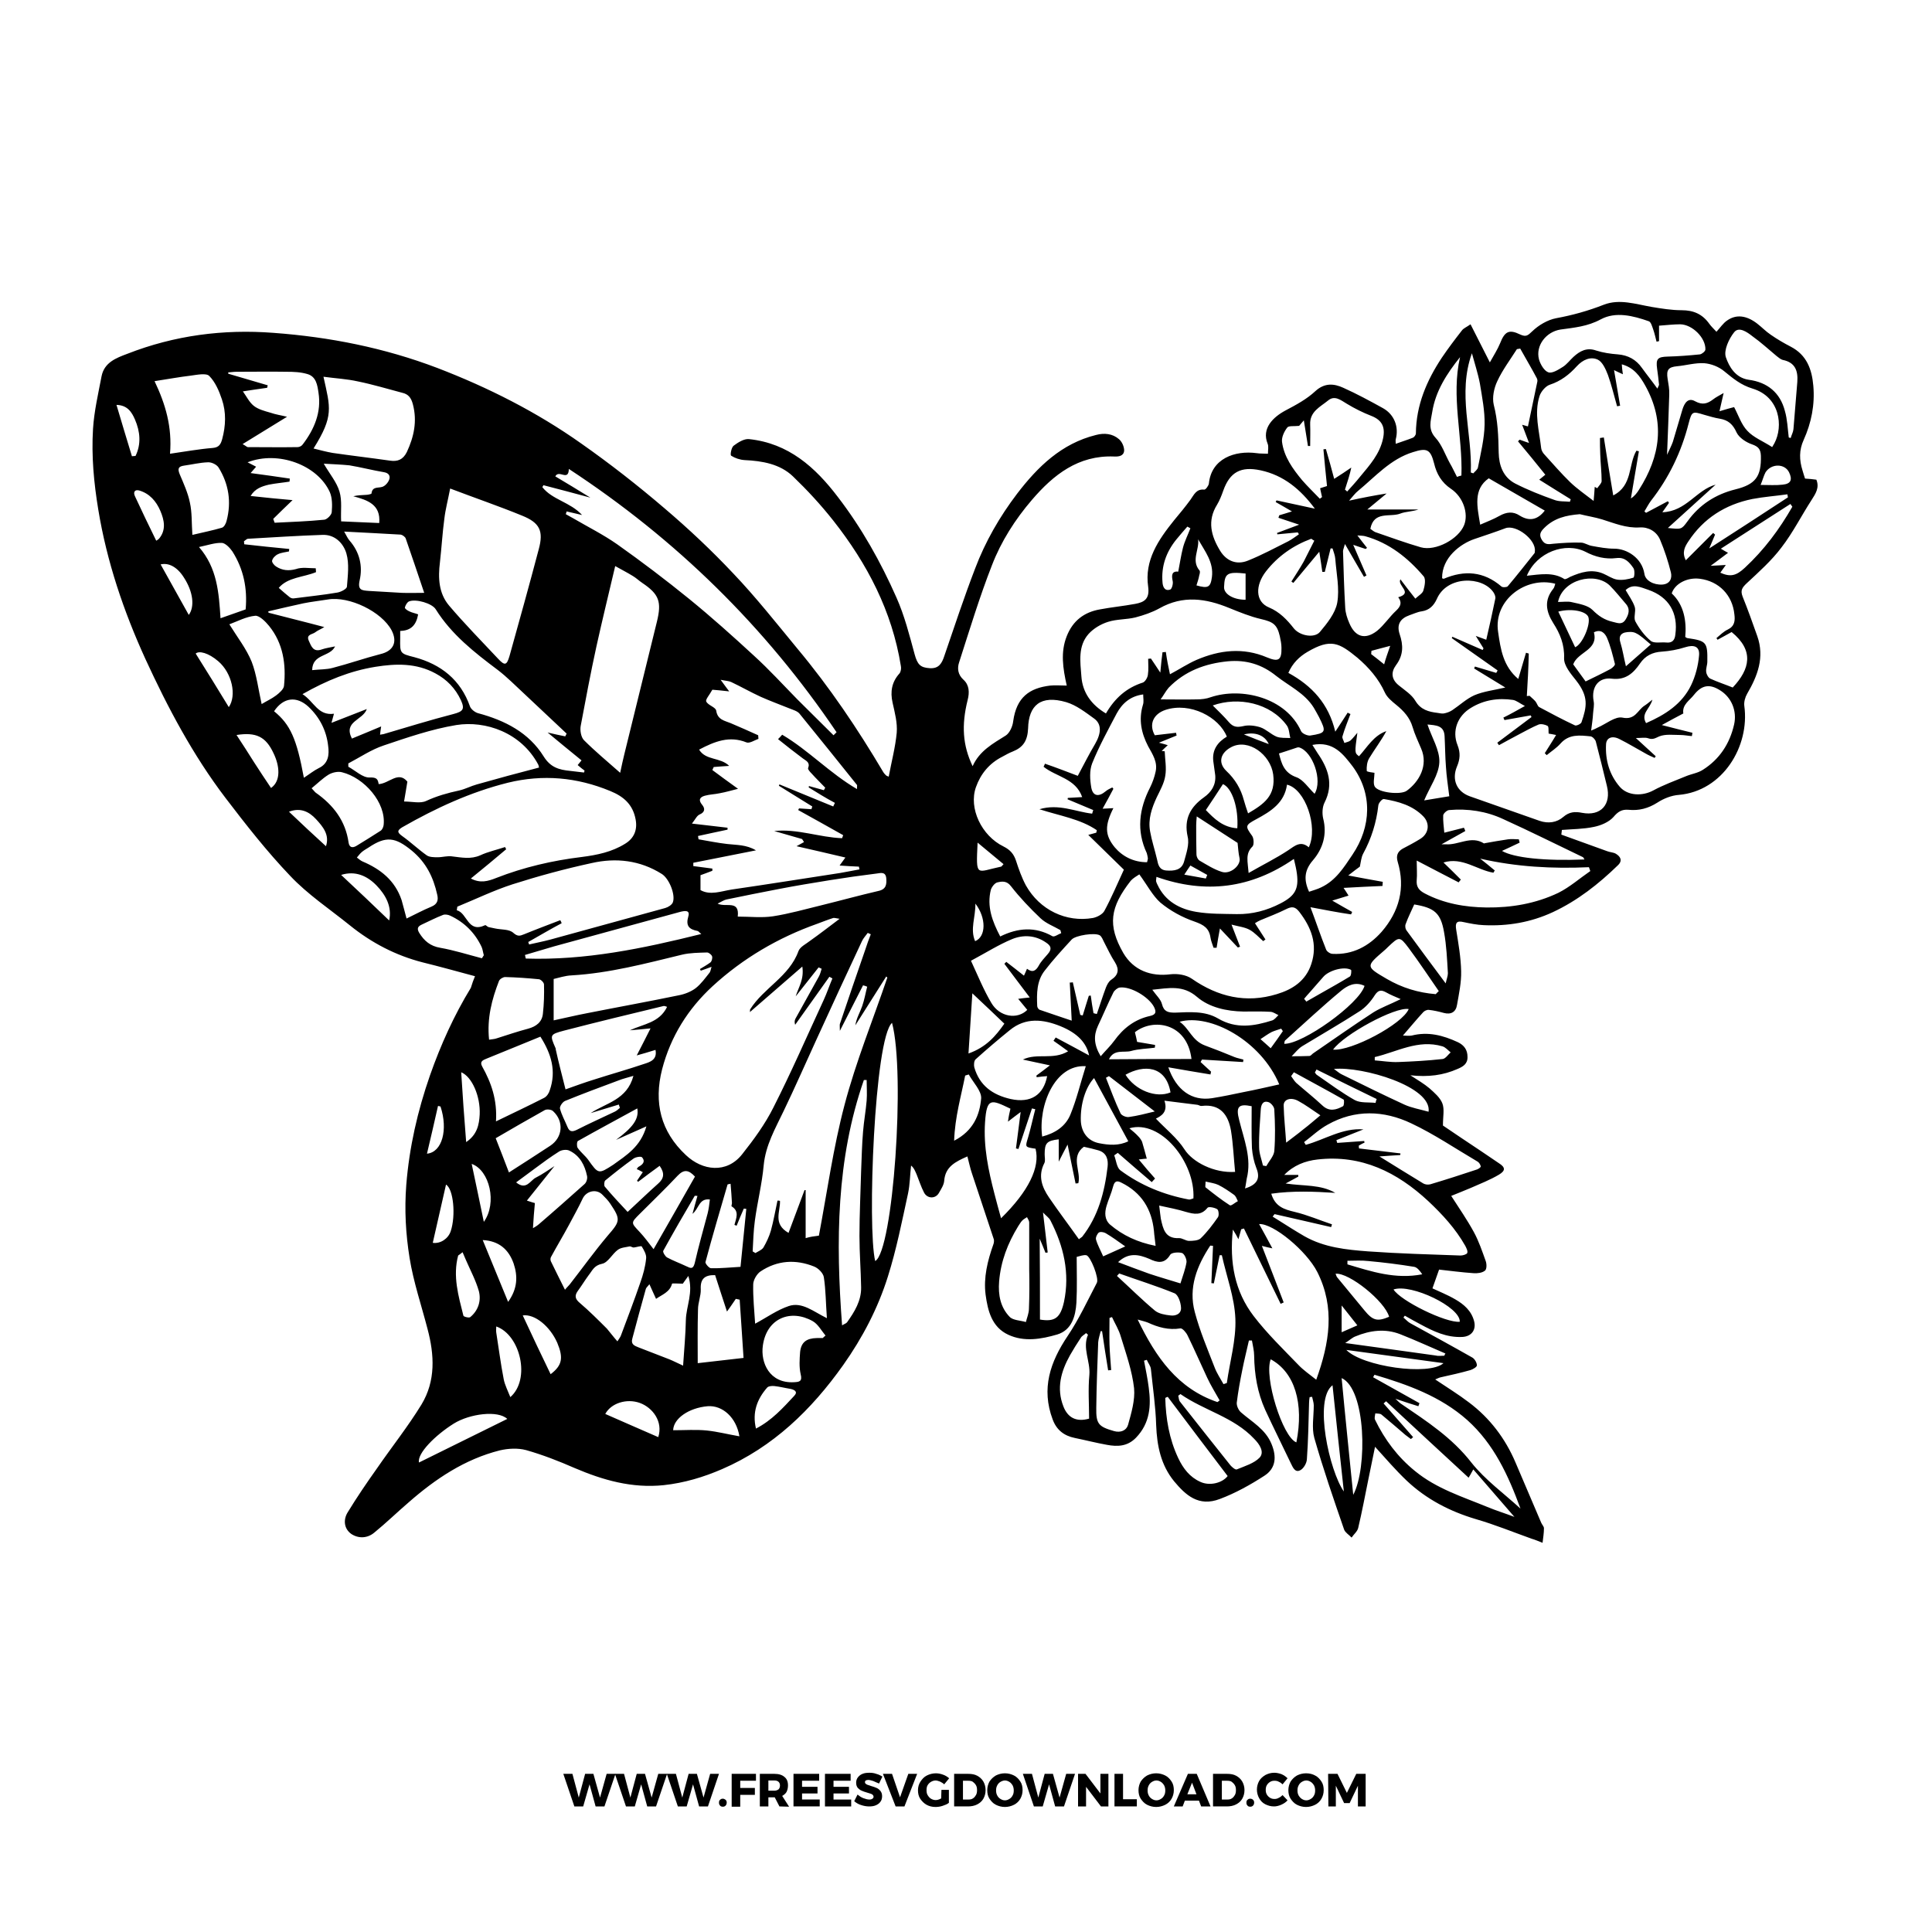 <?xml version="1.0" encoding="utf-8"?>
<!-- Generator: Adobe Illustrator 25.2.3, SVG Export Plug-In . SVG Version: 6.00 Build 0)  -->
<svg version="1.1" id="katman_1" xmlns="http://www.w3.org/2000/svg" xmlns:xlink="http://www.w3.org/1999/xlink" x="0px" y="0px"
	 viewBox="0 0 700 700" style="enable-background:new 0 0 700 700;" xml:space="preserve">
<style type="text/css">
	.st0{enable-background:new    ;}
</style>
<g>
	<g class="st0">
		<path d="M219.8,642.7h3.2l-4,11.8h-3.2l-2.2-8l-2.3,8h-3.2l-4-11.8h3.3l2.3,8.6l2.3-8.6h3l2.4,8.6L219.8,642.7z"/>
		<path d="M238.5,642.7h3.2l-4,11.8h-3.2l-2.2-8l-2.3,8h-3.2l-4-11.8h3.3l2.3,8.6l2.3-8.6h3l2.4,8.6L238.5,642.7z"/>
		<path d="M257.3,642.7h3.2l-4,11.8h-3.2l-2.2-8l-2.3,8h-3.2l-4-11.8h3.3l2.3,8.6l2.3-8.6h3l2.4,8.6L257.3,642.7z"/>
		<path d="M262.9,652.1c0.3,0.3,0.4,0.6,0.4,1s-0.1,0.8-0.4,1.1s-0.6,0.4-1,0.4s-0.8-0.1-1-0.4c-0.3-0.3-0.4-0.6-0.4-1.1
			c0-0.4,0.1-0.8,0.4-1c0.3-0.3,0.6-0.4,1-0.4S262.6,651.9,262.9,652.1z"/>
		<path d="M265.1,642.7h8.8v2.5h-5.7v2.6h5.3v2.5h-5.3v4.3h-3.1L265.1,642.7L265.1,642.7z"/>
		<path d="M282.4,654.5l-1.7-3.3h-0.1h-2.2v3.3h-3.1v-11.8h5.3c1.6,0,2.8,0.4,3.6,1.1c0.9,0.7,1.3,1.7,1.3,3.1
			c0,0.9-0.2,1.7-0.5,2.3s-0.9,1.1-1.6,1.5l2.5,3.9L282.4,654.5L282.4,654.5z M278.4,648.8h2.2c0.6,0,1.1-0.2,1.5-0.5
			c0.3-0.3,0.5-0.8,0.5-1.4c0-0.6-0.2-1-0.5-1.3s-0.8-0.5-1.5-0.5h-2.2V648.8z"/>
		<path d="M287.5,642.7h9.3v2.5h-6.2v2.2h5.6v2.4h-5.6v2.2h6.4v2.5h-9.5L287.5,642.7L287.5,642.7z"/>
		<path d="M298.9,642.7h9.3v2.5H302v2.2h5.6v2.4H302v2.2h6.4v2.5h-9.5V642.7z"/>
		<path d="M316.4,645.3c-0.7-0.2-1.3-0.4-1.8-0.4c-0.4,0-0.7,0.1-0.9,0.2c-0.2,0.1-0.3,0.3-0.3,0.6s0.1,0.5,0.3,0.6
			c0.2,0.2,0.4,0.3,0.7,0.4c0.3,0.1,0.7,0.2,1.2,0.4c0.8,0.2,1.5,0.5,2,0.7s1,0.6,1.4,1.1s0.6,1.1,0.6,1.9c0,0.8-0.2,1.5-0.6,2
			c-0.4,0.6-1,1-1.7,1.3s-1.5,0.4-2.4,0.4c-1,0-2-0.2-2.9-0.5c-1-0.3-1.8-0.8-2.5-1.4l1.2-2.4c0.6,0.5,1.3,1,2.1,1.3
			s1.5,0.5,2.2,0.5c0.5,0,0.8-0.1,1.1-0.3c0.3-0.2,0.4-0.4,0.4-0.7s-0.1-0.5-0.3-0.7c-0.2-0.2-0.4-0.3-0.7-0.4
			c-0.3-0.1-0.7-0.2-1.3-0.4c-0.8-0.2-1.5-0.5-2-0.7s-1-0.6-1.4-1c-0.4-0.5-0.6-1.1-0.6-1.9c0-0.7,0.2-1.4,0.6-1.9s0.9-1,1.7-1.3
			c0.7-0.3,1.5-0.4,2.5-0.4c0.9,0,1.7,0.1,2.5,0.4c0.8,0.2,1.6,0.6,2.2,1l-1.2,2.5C317.7,645.9,317.1,645.6,316.4,645.3z"/>
		<path d="M319.9,642.7h3.3l2.9,8.5l3-8.5h3.2l-4.6,11.8h-3.2L319.9,642.7z"/>
		<path d="M341.1,648.5h2.7v4.7c-0.6,0.5-1.4,0.8-2.3,1.1s-1.8,0.4-2.6,0.4c-1.2,0-2.3-0.3-3.2-0.8s-1.7-1.3-2.3-2.2
			c-0.6-0.9-0.8-2-0.8-3.1s0.3-2.2,0.9-3.1s1.3-1.7,2.3-2.2s2.1-0.8,3.3-0.8c0.9,0,1.8,0.2,2.6,0.5c0.9,0.3,1.6,0.8,2.2,1.3
			l-1.8,2.2c-0.4-0.4-0.9-0.7-1.5-1c-0.6-0.2-1.1-0.4-1.6-0.4c-0.6,0-1.2,0.2-1.7,0.5s-0.9,0.7-1.2,1.2c-0.3,0.5-0.4,1.1-0.4,1.8
			s0.1,1.3,0.4,1.8s0.7,1,1.2,1.3s1.1,0.5,1.7,0.5s1.3-0.2,2-0.6L341.1,648.5L341.1,648.5z"/>
		<path d="M354.1,643.4c0.9,0.5,1.7,1.2,2.2,2.1c0.5,0.9,0.8,1.9,0.8,3.1c0,1.2-0.3,2.2-0.8,3.1c-0.5,0.9-1.3,1.6-2.3,2.1
			s-2.1,0.7-3.3,0.7h-5v-11.8h5.1C352.1,642.7,353.2,642.9,354.1,643.4z M352.5,651.6c0.5-0.3,0.8-0.7,1.1-1.2
			c0.3-0.5,0.4-1.1,0.4-1.8s-0.1-1.3-0.4-1.8s-0.7-0.9-1.1-1.2s-1-0.4-1.7-0.4h-1.9v6.8h2.1C351.5,652,352.1,651.9,352.5,651.6z"/>
		<path d="M367.4,643.3c1,0.5,1.7,1.3,2.3,2.2c0.6,0.9,0.8,2,0.8,3.1c0,1.2-0.3,2.2-0.8,3.1s-1.3,1.7-2.3,2.2s-2.1,0.8-3.3,0.8
			s-2.3-0.3-3.3-0.8s-1.7-1.3-2.3-2.2s-0.8-2-0.8-3.1s0.3-2.2,0.8-3.1c0.6-0.9,1.3-1.6,2.3-2.2c1-0.5,2.1-0.8,3.3-0.8
			S366.4,642.8,367.4,643.3z M362.5,645.6c-0.5,0.3-0.9,0.7-1.2,1.3s-0.4,1.1-0.4,1.8s0.1,1.2,0.4,1.8s0.7,1,1.2,1.3s1,0.5,1.6,0.5
			s1.1-0.2,1.6-0.5s0.9-0.7,1.2-1.3c0.3-0.5,0.4-1.1,0.4-1.8c0-0.6-0.1-1.2-0.4-1.8c-0.3-0.5-0.7-1-1.2-1.3s-1-0.5-1.6-0.5
			C363.6,645.1,363,645.3,362.5,645.6z"/>
		<path d="M386.3,642.7h3.2l-4,11.8h-3.2l-2.2-8l-2.3,8h-3.2l-4-11.8h3.3l2.3,8.6l2.3-8.6h3l2.4,8.6L386.3,642.7z"/>
		<path d="M398.7,642.7h2.9v11.8h-2.7l-5.4-7.1v7.1h-2.9v-11.8h2.7l5.4,7.1V642.7z"/>
		<path d="M403.8,642.7h3.1v9.2h5v2.6h-8.1V642.7z"/>
		<path d="M422.2,643.3c1,0.5,1.7,1.3,2.3,2.2c0.6,0.9,0.8,2,0.8,3.1c0,1.2-0.3,2.2-0.8,3.1s-1.3,1.7-2.3,2.2s-2.1,0.8-3.3,0.8
			s-2.3-0.3-3.3-0.8s-1.7-1.3-2.3-2.2s-0.8-2-0.8-3.1s0.3-2.2,0.8-3.1c0.6-0.9,1.3-1.6,2.3-2.2c1-0.5,2.1-0.8,3.3-0.8
			S421.2,642.8,422.2,643.3z M417.4,645.6c-0.5,0.3-0.9,0.7-1.2,1.3s-0.4,1.1-0.4,1.8s0.1,1.2,0.4,1.8s0.7,1,1.2,1.3s1,0.5,1.6,0.5
			s1.1-0.2,1.6-0.5s0.9-0.7,1.2-1.3c0.3-0.5,0.4-1.1,0.4-1.8c0-0.6-0.1-1.2-0.4-1.8c-0.3-0.5-0.7-1-1.2-1.3s-1-0.5-1.6-0.5
			S417.9,645.3,417.4,645.6z"/>
		<path d="M435.2,654.5l-0.8-2.1h-5.1l-0.8,2.1h-3.2l5.1-11.8h3.2l5,11.8H435.2z M430.2,650.1h3.3l-1.6-4.2L430.2,650.1z"/>
		<path d="M447.9,643.4c0.9,0.5,1.7,1.2,2.2,2.1c0.5,0.9,0.8,1.9,0.8,3.1c0,1.2-0.3,2.2-0.8,3.1c-0.5,0.9-1.3,1.6-2.3,2.1
			s-2.1,0.7-3.3,0.7h-5v-11.8h5.1C445.9,642.7,447,642.9,447.9,643.4z M446.3,651.6c0.5-0.3,0.8-0.7,1.1-1.2
			c0.3-0.5,0.4-1.1,0.4-1.8s-0.1-1.3-0.4-1.8s-0.7-0.9-1.1-1.2s-1-0.4-1.7-0.4h-1.9v6.8h2.1C445.3,652,445.9,651.9,446.3,651.6z"/>
		<path d="M454,652.1c0.3,0.3,0.4,0.6,0.4,1s-0.1,0.8-0.4,1.1s-0.6,0.4-1,0.4s-0.8-0.1-1-0.4c-0.3-0.3-0.4-0.6-0.4-1.1
			c0-0.4,0.1-0.8,0.4-1c0.3-0.3,0.6-0.4,1-0.4S453.8,651.9,454,652.1z"/>
		<path d="M463.4,645.6c-0.5-0.3-1-0.4-1.6-0.4s-1.1,0.1-1.6,0.4c-0.5,0.3-0.9,0.7-1.2,1.2c-0.3,0.5-0.4,1.1-0.4,1.7
			c0,0.6,0.1,1.2,0.4,1.7s0.7,0.9,1.2,1.2s1,0.4,1.6,0.4c0.5,0,1-0.1,1.5-0.4c0.5-0.2,1-0.6,1.4-1l1.8,1.9c-0.6,0.7-1.4,1.2-2.3,1.6
			c-0.9,0.4-1.8,0.6-2.6,0.6c-1.2,0-2.2-0.3-3.2-0.8s-1.7-1.3-2.2-2.2s-0.8-2-0.8-3.1s0.3-2.2,0.8-3.1c0.5-0.9,1.3-1.6,2.3-2.2
			c1-0.5,2-0.8,3.2-0.8c0.9,0,1.7,0.2,2.6,0.5c0.9,0.4,1.6,0.9,2.2,1.5l-1.8,2.2C464.4,646.2,463.9,645.8,463.4,645.6z"/>
		<path d="M476.5,643.3c1,0.5,1.7,1.3,2.3,2.2c0.6,0.9,0.8,2,0.8,3.1c0,1.2-0.3,2.2-0.8,3.1s-1.3,1.7-2.3,2.2s-2.1,0.8-3.3,0.8
			c-1.2,0-2.3-0.3-3.3-0.8s-1.7-1.3-2.3-2.2s-0.8-2-0.8-3.1s0.3-2.2,0.8-3.1c0.6-0.9,1.3-1.6,2.3-2.2c1-0.5,2.1-0.8,3.3-0.8
			C474.5,642.5,475.6,642.8,476.5,643.3z M471.7,645.6c-0.5,0.3-0.9,0.7-1.2,1.3s-0.4,1.1-0.4,1.8s0.1,1.2,0.4,1.8
			c0.3,0.5,0.7,1,1.2,1.3s1,0.5,1.6,0.5s1.1-0.2,1.6-0.5s0.9-0.7,1.2-1.3c0.3-0.5,0.4-1.1,0.4-1.8c0-0.6-0.1-1.2-0.4-1.8
			c-0.3-0.5-0.7-1-1.2-1.3s-1-0.5-1.6-0.5S472.2,645.3,471.7,645.6z"/>
		<path d="M481.2,642.7h3.4l3.4,6.9l3.4-6.9h3.4v11.8H492V647l-3,6.3h-2l-3-6.3v7.5h-2.7L481.2,642.7L481.2,642.7z"/>
	</g>
</g>
<g id="jPuemL_1_">
	<g>
		<path d="M172.1,353.7c-6.7-1.8-12.8-3.5-18.9-5c-9.8-2.5-18.6-7.1-26.4-13.4c-7.3-5.9-15.3-11.2-21.7-18
			c-8.4-8.8-16-18.5-23.4-28.2c-11.8-15.5-20.9-32.7-29-50.3c-7.9-17.3-14-35.3-17.1-54.2c-1.6-9.7-2.5-19.4-1.9-29.2
			c0.4-6.4,1.9-12.8,3.1-19.1c1-5,5.3-6.6,9.3-8.1c17.1-6.7,34.9-9,53-7.6c20.3,1.5,40.1,5.4,59.3,12.7c18.5,7.1,36.1,16,52.2,27.4
			c10.4,7.3,20.5,15.2,30.2,23.5c8.7,7.4,17.1,15.3,24.9,23.6c8.2,8.6,15.6,18,23.2,27.2c11.7,14,21.8,29,31.1,44.7
			c0.3,0.5,0.7,0.9,1,1.2c0.2,0.2,0.5,0.3,1,0.5c1-5.4,2.4-10.6,2.9-15.9c0.3-3.6-0.7-7.3-1.5-10.9c-0.9-4-0.3-7.5,2.5-10.6
			c0.5-0.6,0.7-1.9,0.5-2.7c-3.2-19.9-12.2-37.1-24.5-52.7c-4.5-5.7-9.4-11-14.6-16c-4.7-4.5-11.1-5.6-17.5-5.9
			c-1.7-0.1-3.5-0.7-4.9-1.6c-0.4-0.3,0.1-3,0.9-3.6c1.6-1.2,3.8-2.6,5.6-2.4c14.3,1.5,24,10.2,32.2,21
			c8.6,11.2,15.5,23.5,21.2,36.4c2.9,6.5,4.7,13.6,6.6,20.6c1,3.6,2,4.8,5.5,5c3.3,0.2,4.4-1.8,5.3-4.6c3.6-10.5,7.1-21.1,11.1-31.5
			c3.7-9.8,8.9-18.8,15.2-27.1c7.5-9.8,16.1-18.2,28.6-21.3c3-0.8,6-0.5,8.3,1.5c1.1,0.9,1.9,2.7,1.9,4.1c-0.1,2-1.9,2.3-3.7,2.2
			c-12.9-0.5-21.9,6.6-29.7,15.7c-6.1,7.1-11.2,15.1-14.5,23.7c-4.5,11.5-8.1,23.4-11.9,35.2c-0.7,2.1-0.5,4.4,1.6,6.3
			c2.1,1.9,2.2,4.6,1.5,7.3c-2.3,9.2-1.8,16.5,1.8,24c2.5-5.6,7.4-8.2,12-11.1c1.4-0.9,2.5-3.3,2.7-5.2c1.2-8.7,5.9-12,13.4-12.9
			c1.9-0.2,3.8,0,6,0c-1.4-6.3-2.3-12.1,0-17.9c2.2-5.6,6.3-8.7,12-9.7c4.2-0.8,8.5-1.2,12.8-2c3.3-0.6,5.3-1.8,4.7-6.2
			c-1.4-9.6,3.7-17,9.4-24.1c2-2.4,4-4.8,5.9-7.4c1.3-1.8,2.1-4,5-3.7c0.5,0.1,1.6-1.4,1.7-2.2c0.9-9,9.3-12.1,17.4-11
			c1.2,0.2,2.4,0.1,4,0.2c0-1.4,0.3-2.6-0.1-3.6c-2.3-5.6,2-9.7,6.5-12.1c3.8-2,7.7-4.1,10.8-7c3.4-3.1,6.8-2.7,10.1-1.2
			c4.9,2.2,9.7,4.8,14.4,7.4c4.1,2.3,5.8,6.8,4.6,11.3c-0.1,0.4,0,0.8,0,1.6c2.2-0.8,4.2-1.4,6.2-2.2c0.5-0.2,1.1-1,1.1-1.6
			c0.1-10.2,3.9-19.1,9.4-27.4c2.3-3.4,4.8-6.7,7.3-9.9c0.6-0.8,1.7-1.2,3.1-2.2c2.3,4.5,4.4,8.7,7,13.8c1.5-2.7,2.8-4.7,3.7-6.9
			c1.7-4.3,3.2-5.2,7.3-3.2c2.2,1,2.8,0.3,4.4-1.2c2.3-2.2,5.5-4.1,8.6-4.7c6-1.1,11.7-2.7,17.3-4.9c5.7-2.2,11.5-0.2,17.3,0.8
			c3.6,0.6,7.3,1.2,10.9,1.2c4.3,0,7.5,1.4,10,4.9c0.7,1,1.6,1.8,2.6,2.9c1.4-1.5,2.4-3.1,3.9-4.1c3.3-2.3,7-1.8,10.8,1.1
			c1.7,1.3,3.2,2.9,5,4.1c2.3,1.6,4.7,3,7.2,4.3c5.8,3,7.7,8.2,8.2,14.2c0.6,6.8-0.7,13.4-3.5,19.6c-1.7,3.7-1.6,7.3-0.4,11.1
			c0.3,0.9,0.5,1.8,0.9,2.9c1.4,0.1,2.8,0.2,4.1,0.4c1.2,2.9-0.3,5.1-1.7,7.3c-3.7,5.7-6.8,11.9-10.9,17.2c-3.6,4.8-8.2,8.9-12.6,13
			c-1.7,1.6-2.4,2.6-1.5,4.9c1.9,4.7,3.6,9.5,5.3,14.3c2.7,7.7,0.1,14.4-3.7,20.9c-0.7,1.2-1.2,3-1,4.4c2,14.6-7.8,30.8-23.7,32.2
			c-2.7,0.2-5.5,1.3-7.8,2.8c-3.3,2.1-6.7,3-10.5,2.6c-2.4-0.2-3.8,0.7-5.4,2.6c-1.7,1.9-4.6,3.1-7.1,3.6c-3.8,0.8-7.7,0.8-11.6,1.1
			c-0.1,0.6-0.1,1.1-0.2,1.7c5.5,2,11.1,4,16.6,6c1,0.4,2.2,0.4,3.1,0.9c1.7,1,2.6,2.5,0.8,4.2c-7,6.8-14.6,12.8-23.6,17
			c-8,3.7-16.3,5.1-25,4.7c-2.5-0.1-4.9-0.6-7.3-1.1c-2.5-0.6-3.1,0.2-2.7,2.7c0.8,5,1.7,10.1,1.8,15.1c0.1,4.1-0.8,8.2-1.5,12.2
			c-0.4,2.6-2.2,3.6-4.8,2.9c-1.8-0.5-3.6-0.9-5.4-1.1c-0.7-0.1-1.7,0.4-2.1,0.9c-2.4,2.6-4.6,5.3-7.3,8.4c1,0,2.2,0.2,3.2,0
			c5.9-1.5,11.3-0.1,16.7,2.4c2.3,1.1,3.5,2.8,3.5,5.3c0.1,2.6-1.7,3.6-3.6,4.4c-5.2,2.3-10.6,3-17.1,2.3c2.8,1.8,5,3.1,6.9,4.7
			c1.8,1.6,3.9,3.4,4.7,5.5c0.8,2.1,0.2,4.7,0.2,8c4,2.7,9,6.1,14,9.4c2.1,1.4,4.1,2.8,6.2,4.2c2.4,1.5,2.6,2.7,0.1,4.2
			c-3.2,1.9-6.8,3.3-10.2,4.8c-2.3,1-4.7,1.9-7.1,2.9c2.9,4.5,5.8,8.7,8.2,13.1c1.8,3.3,3,6.9,4.3,10.5c0.4,1.1,0.4,3-0.3,3.5
			c-1,0.8-2.7,1-4.1,0.9c-4.4-0.3-8.8-0.9-12.5-1.3c-0.9,2.5-1.6,4.5-2.4,6.8c2.3,1.1,5.4,2.3,8.3,4c3.1,1.8,5.8,4.1,6.8,7.9
			c0.8,3.1-0.9,5.5-4.2,5.7c-5.7,0.3-10.5-2-15.3-4.6c-1.9-1-3.7-2-5.6-3.1c-0.2,0.2-0.4,0.5-0.5,0.7c0.9,0.7,1.6,1.6,2.6,2.1
			c7.5,4.1,15,8.2,22.4,12.4c0.8,0.5,1.6,1.8,1.6,2.8c0,0.6-1.4,1.4-2.3,1.7c-3.5,1-7.1,1.8-10.7,2.6c-0.6,0.1-1.1,0.4-2.1,0.8
			c4.3,2.9,8.4,5.4,12.2,8.3c7.6,5.7,13.2,13.1,16.9,21.8c3.1,7.3,6.2,14.5,9.3,21.8c0.3,0.7,1,1.4,1,2c0,1.8-0.3,3.5-0.5,5.3
			c-1.3-0.5-2.6-1.1-4-1.5c-6.7-2.4-13.3-5.1-20.2-7.1c-9.4-2.8-17.9-7.2-25-13.9c-4-3.8-7.6-8-11.5-12.3c-0.8,3.9-1.6,7.8-2.4,11.7
			c-1.2,5.9-2.3,11.8-3.7,17.7c-0.3,1.3-1.6,2.3-2.4,3.5c-0.9-1-2.3-1.8-2.7-2.9c-3.8-11-7.6-22-10.8-33.2c-1-3.6-0.2-7.8-0.2-11.8
			c0-1-0.4-2.1-0.6-3.1c-0.3,0-0.6,0.1-0.9,0.1c-0.1,0.7-0.2,1.3-0.2,2c-0.2,6.9-0.3,13.8-0.8,20.6c-0.1,1.4-1.2,3.3-2.4,3.9
			c-1.9,1-2.7-1.1-3.4-2.5c-3.1-6.5-6.3-12.9-9.3-19.4c-2.8-6.2-3.9-12.8-4-19.6c0-1.8-0.5-3.7-0.8-5.5c-0.4,0-0.7,0-1.1,0
			c-0.8,3.6-1.7,7.1-2.4,10.7c-0.8,3.9-1.5,7.8-2,11.8c-0.1,1.1,0.6,2.7,1.5,3.5c4,3.5,8.9,6.1,11.1,11.5c1.9,4.6,1.6,8.8-2.6,11.5
			c-5.1,3.3-10.5,6.3-16.1,8.4c-7.8,3-12.5-1.5-16.6-6.4c-4.8-5.9-6.2-12.8-6.5-20.3c-0.2-6.8-1.2-13.5-1.9-20.3
			c-0.1-1.2-1-2.2-1.5-3.4c-0.3,0.1-0.7,0.2-1,0.3c0.6,3.2,1.3,6.5,1.7,9.7c0.9,6.6,0.5,12.9-4.6,18.2c-3.1,3.2-6.7,3.3-10.5,2.6
			c-3.9-0.7-7.8-1.7-11.7-2.5c-3.9-0.8-6.6-2.9-8-6.7c-4.2-11.2-0.9-20.8,5.4-30.2c4.1-6.1,7.2-12.8,10.6-19.3
			c0.9-1.6-2.3-9.7-3.8-10c-1-0.2-2.2,0.3-3.5,0.6c0,5.7,0.2,11.1-0.1,16.6c-0.3,4.9-1.7,9.9-6.9,11.5c-5.8,1.7-12,2.8-17.8,0.1
			c-6-2.8-7.4-8.7-8.2-14.5c-0.8-6.2,0.7-12.3,2.8-18.2c0.2-0.5,0.3-1.2,0.2-1.8c-2.6-7.9-5.3-15.9-7.9-23.8c-0.7-2-1.1-4.1-1.7-6.3
			c-4.3,1.9-8,3.7-8.4,8.8c-0.1,1.5-1.1,3-1.9,4.4c-1.2,2.2-4.2,2.2-5.4-0.1c-1.1-2.1-1.8-4.4-2.7-6.6c-0.5-1.1-0.9-2.3-2-3.2
			c-0.4,3.4-0.4,6.8-1.1,10.1c-2.2,10.1-4.2,20.3-7.3,30.1c-3.6,11.5-9.2,22.2-16.2,32.1c-11.5,16.2-25.4,29.7-43.9,37.7
			c-6.7,2.9-13.7,5-21.1,5.8c-11.5,1.2-22-1.8-32.3-6.2c-5.7-2.5-11.6-4.8-17.6-6.5c-3-0.8-6.5-0.6-9.5,0.1
			c-12.7,3.2-23.3,10.3-33,18.8c-4.2,3.6-8.2,7.5-12.5,11c-2.5,2.1-5.7,2.2-8.3,0.5c-2.7-1.9-3-5.2-1.3-7.9
			c3.3-5.4,6.9-10.7,10.6-15.9c5.3-7.7,11.2-15.1,16.1-23.1c5.2-8.6,4.7-18,2.2-27.4c-2.2-8.5-5.1-17-6.5-25.7
			c-1.4-8.7-1.9-17.5-1.2-26.5c1.1-13.7,4.1-26.8,8.6-39.7c3.9-11.1,8.7-21.7,14.8-31.7C171.1,356.2,171.5,355.2,172.1,353.7z
			 M304.2,332.9c-1.4-0.2-1.9-0.4-2.3-0.3c-1.9,0.6-3.9,1.4-5.8,2.1c-14.1,5-26.9,12.5-37.9,22.6c-8.9,8.2-15.2,18.2-18.3,30.1
			c-3.1,12.1-0.5,22.6,8.6,31.1c6,5.7,14.8,6.8,20.4-0.3c4.2-5.3,8.3-10.9,11.3-16.9c6.5-12.8,12.2-25.9,18.2-38.9
			c1.2-2.6,2.1-5.3,3.2-7.9c-0.4-0.2-0.7-0.4-1.1-0.6c-4.1,5.8-8.3,11.6-12.4,17.4c-0.3-0.9-0.2-1.6,0.1-2.2
			c2.8-5.1,5.7-10.2,8.5-15.3c0.5-0.9,0.7-1.9,1-2.8c-0.4-0.2-0.7-0.3-1.1-0.5c-2.8,3.5-5.5,7-8.3,10.5c1-3.3,3.1-6.1,2.4-10.8
			c-6.8,5.9-12.8,11.1-19,16.5c0.1-0.5,0-0.8,0.1-1c4.9-7.8,14.2-11.9,17.5-21.1c0.6-1.6,2.8-2.6,4.3-3.8
			C297,338.4,300.2,335.9,304.2,332.9z M293,285.3c0-0.2,0.1-0.3,0.1-0.5c1.8,0.5,3.6,1,5.4,1.5c0.2-0.3,0.3-0.6,0.5-0.9
			c-1.6-1.7-3.3-3.3-4.9-5.1c-0.6-0.6-1.5-1.6-1.3-2c0.8-2.1-0.7-2.6-1.9-3.5c-3.1-2.3-6-4.6-9-7c0.5-0.5,1-1,1.5-1.6
			c9.5,5.6,17.2,13.9,27.1,19.7c0-1.1,0.1-1.4,0-1.5c-6.9-8.6-13.8-17.2-20.8-25.8c-0.8-1-2.4-1.4-3.6-1.9c-3.5-1.4-7-2.7-10.4-4.2
			c-3.7-1.7-7.2-3.7-10.8-5.4c-0.9-0.4-1.9-0.4-3.8-0.8c1.4,1.9,2.1,2.9,3.1,4.2c-2.6-0.3-4.8-0.5-6.1-0.6c-1.1,2-2.6,3.6-2.2,4.3
			c0.7,1.4,3.4,2,3.6,3.3c0.5,3.3,3,3.6,5.2,4.5c3.3,1.4,6.7,2.9,10,4.4c0,0.4,0.1,0.8,0.1,1.3c-1.4,0.5-3.2,1.7-4.3,1.3
			c-6.2-2.5-11.5-0.4-17.2,2.6c2.4,4,7.7,2.7,10.9,5.9c-2.1,0.1-3.9,0.3-5.6,0.4c-0.2,0.4-0.3,0.7-0.5,1.1c2.8,2.1,5.7,4.2,9.3,6.8
			c-2.4,0.6-4.4,1.2-6.6,1.6c-1.8,0.4-3.6,0.4-5.4,0.9c-1.8,0.5-2.5,1.5-1,3.3c1,1.2,1.2,2.6-0.9,3.5c-1,0.4-1.6,1.8-2.8,3.3
			c4.9,0.6,8.9,1,12.9,1.5c0,0.2,0,0.5,0,0.7c-3.6,0.8-7.2,1.5-10.7,2.3c0.1,0.4,0.1,0.8,0.2,1.2c3.5,0.6,6.9,1.3,10.4,1.7
			c3.4,0.4,6.9,0.2,10.4,2.3c-7.9,1.6-15.3,3-22.7,4.5c0,0.4,0,0.8,0,1.2c2.3,0.3,4.6,0.6,6.9,0.9c0,0.3,0,0.5,0,0.8
			c-1.6,0.6-3.1,1.2-4.3,1.6c0,1.9,0,3.5,0,5.4c3.5,2,7.5,0.4,11.3-0.2c13.1-1.9,26.2-4,39.3-6c2.4-0.4,4.7-0.9,7-1.3
			c-0.1-0.3-0.1-0.6-0.2-1c-2.2-0.1-4.4-0.2-7-0.4c0.9-1.2,1.4-1.9,2.1-2.9c-6.1-1.4-11.8-2.8-17.7-4.1c1-0.6,1.9-1,2.7-1.5
			c-0.2-0.4-0.5-0.8-0.7-1.1c-3.4-1-6.7-1.9-10.1-2.9c8.4-0.9,16.4,2.3,24.6,2.6c0.1-0.4,0.3-0.7,0.4-1.1c-5.4-3-10.8-6.1-16.3-9.1
			c0.1-0.2,0.2-0.4,0.3-0.6c1.5,0.1,3,0.2,4.5,0.3c0.1-0.3,0.2-0.6,0.3-1c-4-2.5-8.1-5-12.1-7.5c0.1-0.2,0.1-0.3,0.2-0.5
			c6.5,2.7,13,5.3,19.5,8c0.2-0.4,0.4-0.9,0.6-1.3C299.1,289.1,296.1,287.2,293,285.3z M390.5,281.1c2.2-4.1,4.1-7.9,6.3-11.6
			c2.2-3.8,2.4-7.1-0.3-9.1c-3.2-2.3-6.5-4.9-10.2-6c-9.3-2.7-13.6,1.2-13.8,9.5c-0.2,4.5-1.8,6.9-5.6,8.4c-1.3,0.5-2.5,1.2-3.8,1.9
			c-4.7,2.4-7.8,6.2-9.5,11c-2.7,7.6,2,17.6,10,21.5c2.4,1.2,3.7,2.7,4.5,5.1c1,3.1,2.1,6.2,3.6,9c5,8.9,14.6,13.5,24.3,11.8
			c1.5-0.3,3.4-1.3,4.1-2.5c2.6-4.8,4.7-9.8,7.1-15c-3.9-3.8-8.4-8.2-12.9-12.6c0.7-0.2,1.8-0.5,2.9-0.8c0.1-0.3,0.1-0.6,0.2-0.9
			c-6-4.1-13.4-5.2-20.8-7.6c7-2.1,13,0.9,19.1,1.6c0.1-0.4,0.3-0.9,0.4-1.3c-3.1-1.3-6.2-2.6-9.3-3.9c0-0.2,0.1-0.3,0.1-0.5
			c1.7-0.1,3.5-0.2,5.2-0.3c-2.4-6.8-9.4-7.3-14-11c0.2-0.4,0.4-0.7,0.5-1.1C382.7,278.1,386.8,279.7,390.5,281.1z M170.6,318.3
			c3.4,1.8,6.2,1,9.2-0.2c10-3.9,20.3-6.3,31-7.6c5.5-0.7,10.9-1.8,15.7-4.8c3.3-2,4.5-5.1,3.8-8.8c-1-5.4-4.3-8.3-9.2-10.3
			c-12.1-5-24.4-6.1-37.1-3c-13.6,3.4-26.1,9.2-38.2,16.1c-2,1.2-1.9,1.9-0.1,3.2c3.1,2.2,5.8,4.8,8.9,7c1,0.7,2.7,0.7,4,0.7
			c1.8,0,3.6-0.6,5.3-0.3c3.4,0.4,6.7,1.1,10.1-0.4c2.8-1.3,6-2,9-3c0.1,0.3,0.3,0.6,0.4,0.8C179.3,311.2,175,314.7,170.6,318.3z
			 M296.7,447.7c3-15.9,5.2-31.9,9.3-47.4c4.1-15.6,10.3-30.8,15.5-46.1c-0.1-0.1-0.3-0.3-0.4-0.4c-3.7,5.9-7.5,11.8-11.2,17.7
			c0.4-2.6,1.7-4.7,2.5-7c0.8-2.3,1.2-4.7,1.8-7c-0.5-0.2-1-0.4-1.5-0.5c-2.7,5.2-5.3,10.5-8.4,16.5c0-1.4-0.1-2,0-2.5
			c3-9,6.1-17.9,9.2-26.9c0.6-1.9,1.3-3.8,2-5.6c-0.4-0.2-0.7-0.3-1.1-0.5c-0.7,1-1.6,1.9-2.1,3c-5.6,11.9-11.1,23.9-16.6,35.9
			c-3.9,8.5-7.7,17.2-11.8,25.7c-3,6.3-6.5,12.3-7.2,19.6c-0.6,6.7-2.3,13.4-3.2,20.1c-0.5,3.7-0.6,7.4-0.8,11.1
			c0.3,0.2,0.7,0.4,1,0.6c1-0.6,2.3-1.1,2.9-2c1.1-1.9,2.1-4,2.7-6.1c1-3.6,1.6-7.3,2.4-10.9c0.3,0,0.6,0,0.9,0.1
			c0.2,3.8-2.7,8.3,3.1,11.6c2-5.3,3.9-10.4,5.8-15.5c0.1,0,0.3,0,0.4,0c0,5.8,0,11.6,0,17.4C293.5,448.1,295.1,447.9,296.7,447.7z
			 M412.8,316.8c-0.9,0.6-2.2,1.3-3.1,2.3c-7.5,9.6-8.5,16.1-2.7,26.2c3.7,6.3,10,8.6,17.1,7.7c2.5-0.3,5.7,0.2,7.7,1.6
			c9.5,6.6,19.7,9,30.8,5.6c5.7-1.7,10.5-4.8,12.5-10.9c2.4-7.2,0-13.3-4.4-19c-1.5-1.9-2.7-1.9-4.7-0.9c-3,1.5-6.2,2.7-9.3,4
			c-0.7,0.3-1.4,0.7-2,1.1c1.4,2.2,2.6,4,3.8,5.9c-0.3,0.2-0.6,0.4-0.8,0.6c-1.6-1.4-3.1-3.1-4.9-4.1c-1.8-1-4-1.2-6.6-1.9
			c1.3,3.4,2.2,5.7,3.1,8c-0.3,0.1-0.6,0.2-0.8,0.3c-2.1-2.2-4.1-4.4-6.5-6.9c-0.5,2.8-0.9,4.9-1.2,7c-0.4,0-0.7,0-1.1,0
			c-0.4-1.2-0.9-2.4-1.1-3.6c-0.5-3.5-2.4-4.7-5.8-5.9c-4.4-1.5-8.8-3.9-12.4-6.9C417.6,324.5,415.6,320.6,412.8,316.8z
			 M552.5,255.8c-1.9-1-3.1-2-4.3-2.2c-5.4-0.8-10.6,0-15.3,2.9c-4.8,2.9-6.9,8.3-4.8,13.5c1.1,2.8,0.9,5.1-0.2,7.7
			c-2,4.8-0.1,9.1,4.6,10.8c8.4,3,16.9,5.9,25.3,8.9c3.2,1.1,6.3,0.6,8.6-1.4c2.2-1.9,4.3-2,6.8-1.5c6.8,1.3,10.7-3,9-9.8
			c-1.3-5.3-2.6-10.7-4-16c-0.2-0.8-1.2-1.8-1.9-1.9c-3.9-0.4-7.8-0.9-10.9,2.6c-1.4,1.6-3.3,2.8-5,4.2c-0.2-0.2-0.4-0.4-0.7-0.7
			c1.3-2.1,2.7-4.2,4.1-6.6c-1.3-0.3-2.2-0.4-2.7-0.5c-0.1-1.2,0.1-2.5-0.4-2.8c-0.9-0.5-2.3-0.8-3.2-0.5c-2.4,1-4.7,2.3-7,3.5
			c-2.5,1.3-5,2.7-7.4,4c-0.2-0.3-0.4-0.6-0.6-0.9c4.1-3.1,8.3-6.2,12.4-9.3c-0.1-0.2-0.2-0.4-0.3-0.6c-3.2,0.6-6.3,1.1-9.5,1.7
			c-0.1-0.3-0.3-0.6-0.4-0.9C547.2,258.8,549.4,257.5,552.5,255.8z M461.8,439.9c-0.2,0.3-0.5,0.6-0.7,0.9c0.8,0.5,1.6,1,2.4,1.5
			c3,1.9,6,3.8,9.1,5.6c7.2,4.1,15.2,4.9,23.1,5.5c11.1,0.8,22.3,1.1,33.5,1.5c0.8,0,2.2-0.4,2.4-0.9c0.3-0.7-0.3-1.8-0.7-2.6
			c-3.5-6.2-8.3-11.4-13.4-16.2c-11.3-10.5-24.2-16.9-40.1-15.1c-4.5,0.5-8.7,2.1-12.1,5.6c1.7,0,3.4,0,5.1,0c0,0.2,0,0.4,0,0.6
			c-1.3,0.7-2.5,1.4-4.6,2.5c6.7,1,12.7,0.3,18,3.4c-7.8-0.5-15.4-0.8-23.2,0.3c1.4,4.7,4.7,5.7,8.5,6.6c4.6,1.1,9,3,13.5,4.5
			c-0.1,0.3-0.2,0.7-0.3,1C475.5,443,468.7,441.5,461.8,439.9z M579.7,158.7c0.5-0.1,0.9-0.1,1.4-0.2c1.1,7,2.2,14,3.4,21
			c7.1-3.6,5.4-11.1,8.4-16.2c0.3,0.1,0.6,0.1,0.9,0.2c-1,5.7-1.9,11.4-2.9,17.1c1.4-0.9,2.2-2,2.9-3.1c7.8-12.2,9.6-24.7,2.3-37.8
			c-1.9-3.4-4.1-6.5-8.5-7.7c0.1,1.4,0.2,2.3,0.4,3.6c-1.1-0.5-2-0.9-3.2-1.5c0.8,4.6,1.5,8.7,2.2,12.9c-0.4,0.1-0.7,0.1-1.1,0.2
			c-1.1-3.8-2-7.7-3.3-11.3c-0.8-2.1-2-4.8-3.7-5.6c-2.6-1.2-5.4,0-7.6,2.4c-2.7,3-5.8,5.4-9.8,6.7c-1.5,0.5-3.2,2.5-3.7,4.1
			c-2,6.3-0.1,12.6,0.6,18.9c0.1,0.8,0.6,1.7,1.2,2.3c3.1,3.4,6,6.8,9.3,10c2.5,2.4,5.4,4.4,8.5,6.8c0.2-2.1,0.3-3.6,0.4-5.1
			c0.3,0.2,0.6,0.3,0.9,0.5c0.6-0.9,1.6-1.8,1.6-2.6c0-3.2-0.4-6.5-0.5-9.7C579.7,162.5,579.7,160.6,579.7,158.7z M163.1,177
			c-0.8,4.2-1.7,7.5-2.1,10.9c-0.7,5.2-1,10.5-1.6,15.8c-0.7,5.6-0.5,11.2,3.3,15.7c5.6,6.6,11.7,12.8,17.7,19.2
			c2.5,2.7,3.2,2.5,4.2-0.9c3.6-12.9,7.2-25.8,10.6-38.7c1.8-6.6,0.4-9.6-6.1-12.2C180.8,183.4,172.3,180.5,163.1,177z M423.9,244.3
			c3.4-1.8,6.4-3.8,9.6-5.2c8.4-3.6,16.9-4.6,25.6-0.9c4.1,1.7,5.3,1,5.2-3.5c0-1.4-0.3-2.8-0.6-4.2c-1-4.3-2.5-5.2-6.8-6.2
			c-3.9-0.9-7.8-2.5-11.5-4c-8.5-3.5-16.8-4.7-25.3,0.1c-2.7,1.5-5.7,2.5-8.7,3.3c-3.2,0.8-6.8,0.6-9.9,1.6
			c-2.6,0.8-5.3,2.4-7.1,4.4c-3.9,4.4-3,10.1-2.6,15.3c0.4,6,3.7,10.4,8.9,13.5c3.2-5.5,7.4-9.3,13.4-11.2c0.8-0.3,1.7-1.8,1.8-2.8
			c0.3-1.9,0.1-3.9,0.1-5.8c0.3,0,0.7-0.1,1-0.1c1,1.4,1.9,2.9,3.4,5.1c0.3-3.2,0.5-5.3,0.8-7.4c0.4,0,0.8,0,1.2-0.1
			C422.8,239,423.3,241.6,423.9,244.3z M191.4,341.3c0.1,0.3,0.2,0.6,0.3,0.9c2.6-0.6,5.2-1.1,7.8-1.8c13.8-3.8,27.7-7.6,41.5-11.4
			c1.1-0.3,2.5-1.2,2.8-2.1c1-2.8-1.4-8.7-4.1-10.3c-7.8-4.9-16.5-5.9-25.3-3.9c-9.7,2.1-19.3,4.7-28.7,7.7
			c-6.8,2.2-13.4,5.4-20,8.1c-0.1,0.4-0.1,0.9-0.2,1.3c3.9,1,3.9,8.4,10.3,5.4c0.2-0.1,0.8,0.6,1.2,0.7c0.8,0.2,1.6,0.3,2.4,0.5
			c2.3,0.5,5.1,0.2,6.6,1.6c1.6,1.4,2.4,1.1,3.9,0.5c4.4-1.8,8.7-3.4,13.1-5.1c0.2,0.4,0.4,0.7,0.5,1.1
			C199.5,336.6,195.5,339,191.4,341.3z M538.5,231.8c1.2-5.2,2.3-10.1,3.3-15c0.1-0.7-0.3-1.6-0.7-2.2c-4-5.9-16.8-6.1-20.5,2.4
			c-1.1,2.4-2.7,4.1-5.5,4.5c-1.5,0.2-2.9,0.9-4.4,1.4c-3.4,1.2-4.7,3.4-3.6,6.8c1.4,4.1,1.4,7.7-1.3,11.3c-1.9,2.6-1.7,5.2,1.1,7.4
			c2.1,1.7,4.6,3.3,5.9,5.5c2,3.3,4.8,4,8.1,4.4c0.7,0.1,1.5,0.3,2.2,0.2c1.1-0.2,2.2-0.6,3.1-1.2c2.7-1.8,5.1-4.1,8-5.4
			c3.3-1.4,6.9-1.8,11.2-2.8c-4.1-2.5-7.7-4.7-11.3-6.9c0.1-0.2,0.2-0.5,0.3-0.7c2.6,0.8,5.1,1.5,7.7,2.3c0.2-0.3,0.4-0.6,0.5-0.9
			c-5.5-3.9-11.1-7.8-16.6-11.7c0.1-0.2,0.2-0.3,0.2-0.5c3.7,1.6,7.4,3.2,11,4.8c0.1-0.2,0.2-0.4,0.3-0.6c-0.8-1.3-1.6-2.5-2.8-4.5
			C536.8,231.2,537.8,231.5,538.5,231.8z M224.7,280c0.6-2.8,1-4.7,1.5-6.7c3.9-16,7.9-32,11.8-48c1.8-7.3,0.8-10-5.3-14.1
			c-1.2-0.8-2.2-1.8-3.4-2.5c-2.1-1.3-4.3-2.4-6.4-3.6c-2.4,10.2-4.7,19.6-6.8,29.1c-2.1,9.6-3.9,19.2-5.7,28.8
			c-0.3,1.6,0.1,4.1,1.2,5.2C215.5,272.1,219.7,275.6,224.7,280z M498,280c0,1.6-0.6,3.8,0.1,5c1.3,2.2,9.4,3.1,11.6,1.5
			c4.4-3.2,7.9-9.1,5.2-15.3c-1.1-2.6-2.3-5.1-3.1-7.8c-1-3.4-3.2-5.8-5.9-8c-1.6-1.3-3.3-2.7-4.1-4.4c-2.3-5.1-5.9-9.2-10-12.7
			c-6.6-5.4-9.6-7.1-18.1-2.1c-2.9,1.7-5.4,4.1-6.9,7.6c8.6,4.7,14.6,11.2,17,21.3c1.8-2.8,3.2-4.8,4.5-6.9c0.3,0.2,0.7,0.4,1,0.5
			c-1,2.7-2.1,5.3-2.9,8.1c-0.2,0.7,0.5,1.6,0.7,2.4c0.7-0.3,1.6-0.4,2.2-0.9c0.9-0.8,1.7-1.9,2.5-2.8c-1,7.3-1,7.3,0.6,8.5
			c3-3.3,5.3-7.5,9.9-9.1c-1.9,3.5-4.2,6.5-6.2,9.8c-0.8,1.3-1,3.1-0.9,4.6C495.2,279.7,497.5,279.9,498,280z M302,266.4
			c0.4-0.4,0.7-0.7,1.1-1.1c-25.8-38.2-58.1-69.9-97-95.4c-0.1,4.7-3.6,0.1-4.9,2.7c4,2.4,8.2,4.9,12.7,7.7c-6-1.6-11.5-3.1-17-4.5
			c-0.1,0.2-0.3,0.5-0.4,0.7c3.6,4.6,10.1,5.4,14.4,10.1c-2.2-0.5-3.9-0.9-5.6-1.3c-0.1,0.3-0.2,0.7-0.3,1c0.9,0.5,1.8,1,2.7,1.5
			c5.3,3.1,10.9,5.9,15.9,9.4c8.9,6.3,17.6,12.9,26.1,19.8c8.1,6.6,15.8,13.5,23.5,20.6c5.5,5,10.5,10.5,15.7,15.8
			C293.2,257.7,297.6,262,302,266.4z M195.3,278.1c-0.1-0.3-0.1-0.7-0.3-1.1c-6.2-11.6-19.1-16-29.7-14.3c-9,1.5-17.7,4.5-26.3,7.4
			c-4.5,1.5-8.6,4.3-12.8,6.5c0,0.4,0,0.8,0,1.2c2.6,1.4,5.2,4,7.7,3.9c2.6-0.1,3,0.6,3.3,2.4c3.8-0.2,7.1-4.9,10.4-0.9
			c-0.4,2.6-0.8,4.7-1.2,7.2c2.9,0,5.9,0.8,8-0.2c3.9-1.8,7.8-2.9,12-3.8c2.2-0.5,4.2-1.6,6.4-2.2
			C180.2,282.1,187.6,280.1,195.3,278.1z M446.7,445.5c-1.3,11.9,0.7,22.4,7.5,31.3c4.9,6.4,10.7,12,16.3,17.8
			c1.7,1.8,3.9,3.3,6.4,5.3c4.8-13.3,6.9-26.1,0.4-39c-3.9-7.7-16-17.7-21.1-17.4c1.6,2.9,3.1,5.6,4.8,8.8c-1.5-0.3-2.3-0.5-3.8-0.9
			c2.8,7.1,5.3,13.8,7.9,20.5c-0.4,0.2-0.7,0.3-1.1,0.5c-4.4-9.1-8.9-18.2-13.3-27.3c-0.3,0.1-0.6,0.2-1,0.3c-0.3,1.1-0.6,2.2-1,3.6
			C448.1,447.8,447.6,446.9,446.7,445.5z M145,228.6c0,1.2,0,1.9,0,2.7c-0.1,5.4-0.1,5.5,5.1,6.8c9.7,2.6,16.8,8.2,20.2,17.9
			c0.4,1,1.8,2.1,2.9,2.4c9.7,2.6,18.4,7,23.8,15.7c2.5,4,5.6,4.8,9.5,5.2c1.7,0.2,3.4,0.4,5.1,0.6c0.1-0.2,0.1-0.5,0.2-0.7
			c-0.8-0.6-1.6-1.2-2.5-2c0.5-0.6,1-1.2,1.4-1.7c-4.2-3.4-8.2-6.7-12.3-10.1c2.2,0.5,4.3,1,6.4,1.4c0.2-0.3,0.3-0.7,0.5-1
			c-6.7-6.3-13.4-12.6-20.1-18.9c-1.6-1.5-3.2-2.9-4.9-4.2c-8.4-6.3-16.7-12.8-22.4-21.9c-1.3-2.2-7.2-3.9-9.7-2.9
			c-0.7,0.3-1.3,1.4-1.5,2.2c-0.1,0.4,0.9,1.1,1.6,1.4c1,0.5,2.2,0.7,3.2,1.1C150.8,226.5,148.9,228.5,145,228.6z M474.8,328.7
			c2,5.3,3.7,10.4,5.7,15.4c0.3,0.7,1.5,1.5,2.3,1.5c7.3,0.4,13.2-2.8,17.8-8c6.3-7.3,8.7-15.8,5.8-25.4c-0.6-2.1-0.1-3.6,1.8-4.7
			c2.1-1.1,4.2-2.2,6.3-3.5c3.2-1.9,3.7-5.6,1.2-8.2c-3.9-4-9-5.4-14.3-6.3c-0.6-0.1-1.9,1.4-2,2.3c-0.7,6.2-2.5,12-5.5,17.5
			c-0.7,1.3-0.8,2.9-1.2,4.7c-1,0.7-2.4,1.8-4.2,3.2c4.7,0.9,8.6,1.6,12.5,2.3c0,0.5-0.1,1-0.1,1.5c-4.5,0.2-9.1,0.4-14.1,0.7
			c0.8,1.2,1.2,1.8,1.8,2.8c-2,0.6-3.6,1.1-5.9,1.8c2.8,1.6,5,2.9,7.2,4.1c-0.1,0.3-0.2,0.6-0.4,0.9
			C484.6,330.6,479.7,329.6,474.8,328.7z M109.6,251.5c4.2,2.7,5.6,7.9,11.4,7.1c-0.3,1.2-0.6,2.1-0.9,3.3c4.6-1.8,8.7-3.4,12.8-5
			c-1.4,4.1-8.6,4.4-5.4,10.7c3.7-1.5,7-2.9,10.6-4.4c-0.2,1.2-0.3,2-0.4,3c0.6-0.1,1-0.2,1.2-0.2c8.5-2.5,16.9-5.1,25.4-7.3
			c3.4-0.9,4.2-1.7,2.7-5c-2-4.3-5.1-7.5-9.2-9.7c-7-3.8-14.3-3.6-21.8-2.4C126.8,243.1,118.4,246.5,109.6,251.5z M420.9,272.1
			c0.4,0,0.7,0.1,1.1,0.1c0.1,3,0.7,6,0.2,8.9c-0.4,2.7-1.9,5.3-3.1,7.8c-1.8,3.9-3.2,7.9-2.4,12.3c0.6,3.4,1.7,6.7,2.5,10.1
			c0.4,2,0.8,3.9,3.4,4.1c2.8,0.2,5.5-0.1,6.4-3.2c0.8-3,2-6.3,1.3-9.1c-1.4-6.4,1-10.7,5.9-14.2c2.7-1.9,4.4-4.5,4.1-8
			c-0.2-1.7-0.5-3.4-0.7-5.1c-0.5-4.2,1.7-7,4.9-8.9c-2.8-7.1-13.3-12.6-22.2-9.7c-4.5,1.5-6.1,5.3-3.9,9.2c2.6-0.3,5.2-0.6,7.7-0.9
			c0.1,0.3,0.1,0.7,0.2,1c-1.7,0.7-3.5,1.4-6.4,2.6c1.5,0.4,2.4,0.6,3.2,0.9C421.9,271.1,421.4,271.6,420.9,272.1z M599.9,274
			c-0.1,0.2-0.3,0.4-0.4,0.6c-1.1-0.5-2.3-1-3.3-1.6c-3.1-1.7-6.2-3.6-9.4-5.2c-2.7-1.4-4.8-0.5-4.9,1.9c-0.3,5.7,1.2,11,5,15.4
			c2.9,3.3,8.2,3.4,12.1,1.3c3.7-2,7.8-3.5,11.7-5.1c2.1-0.9,4.5-1.2,6.3-2.4c6-3.8,9.7-9.4,11.3-16.4c1.1-4.9-0.9-9.8-5.1-12.4
			c-3.8-2.4-6.6-1.9-9.4,1.6c-1.6,2.1-4.4,3.6-3.9,6.8c-2.4,1.3-4.8,2.5-7.8,4.2c4.4,1.1,7.7,2,11.1,2.8c-0.1,0.4-0.1,0.8-0.2,1.2
			c-1.4-0.1-2.8-0.4-4.2-0.4c-2.6,0-5.3-0.4-7.6,0.5c-1.4,0.6-2.3,1.3-4,0.7c-1.1-0.4-2.5-0.1-4.5-0.1
			C595.5,270,597.7,272,599.9,274z M553.2,252.2c0.3,0,0.7-0.1,1-0.1c0.7,0.7,1.5,1.3,2.1,2c0.6,0.7,0.8,1.8,1.4,2.1
			c4.3,2.3,8.6,4.6,12.9,6.6c0.5,0.3,2.2-0.5,2.4-1.1c2-5.8,2.6-9.3-1.9-15.1c-1.9-2.4-4.5-5.4-4.4-8.1c0.2-4.9-1.5-9-3.9-12.7
			c-2.7-4.3-3.4-8.3,0-12.5c0.4-0.5,0.5-1.2,0.7-1.8c-10.6-2.8-22.5,5.9-20.7,17.5c0.9,6.2,1.8,12.4,7.3,17c0.9-3.2,1.9-6.3,2.8-9.5
			c0.3,0.1,0.7,0.2,1,0.3C553.8,242,553.5,247.1,553.2,252.2z M502.4,178.8c-2.4,2-4.5,3.7-7,5.8c6.8,0,12.6,0,18.5,0
			c-2.2,0.8-4.6,0.7-6.6,1.5c-3.7,1.4-9.5-1.1-10.8,5.5c0.6,0.4,1.1,0.9,1.8,1.2c5.5,1.9,11,3.9,16.5,5.5c5.4,1.5,13.7-3,15.7-8.1
			c1.6-4.1-0.3-10.1-4.8-13.1c-3.4-2.3-5.2-5.4-6.1-9.2c-1.3-5.1-2.6-5.7-7.6-4.1c-8.2,2.5-13.7,8.9-20,14.1c-1,0.8-1.8,1.9-3.2,3.5
			C493.8,180.3,498,179.5,502.4,178.8z M415.6,312.4c0.2-0.8,0.3-1.1,0.3-1.4c-0.1-0.6-0.2-1.3-0.4-1.9c-3.8-8.1-2.8-16,1.2-23.8
			c0.9-1.8,1.6-3.8,2-5.7c0.8-3.5-1.1-6.3-2.7-9.2c-2.5-4.8-3.5-9.7-1.9-15c0.4-1.1,0.1-2.5,0.1-3.8c-4.6,0.6-7.6,3.2-9.6,6.9
			c-3.1,5.9-6.4,11.9-8.9,18.1c-1,2.6-0.8,5.9-0.3,8.8c0.6,3.1,2.7,3.4,5.2,1.3c0.7-0.6,1.6-1,2.4-1.4c0.1,0.2,0.3,0.3,0.4,0.5
			c-1.2,2.3-2.4,4.5-3.9,7.2c1.7-0.1,2.7-0.1,3.9-0.2c-3.1,6.2-3.2,9.7,0.5,14.2C406.7,310.3,410.7,312.4,415.6,312.4z M604.3,191.3
			c4.9,0.5,4.9,0.6,7.1-2.4c4.4-6.1,10.2-9.8,17.4-11.6c7.3-1.8,9.4-4.7,9.2-12.2c-0.1-2.3-0.9-3.3-3.2-4.1
			c-2.1-0.7-4.7-2.4-5.6-4.3c-1.3-2.9-3-4.5-6.1-5c-1.9-0.3-3.8-0.9-5.6-1.4c-4.3-1.3-4.5-1.4-5.7,3.2c-2.6,10.2-7.1,19.6-13.6,27.9
			c-0.9,1.2-1.6,2.6-2.4,3.9c0.2,0.2,0.4,0.3,0.6,0.5c2.6-1.4,5.3-2.8,7.9-4.2c0.1,0.2,0.3,0.4,0.4,0.6c-0.6,0.9-1.3,1.8-2.4,3.4
			c8.7-0.3,12.3-8.1,19.3-10C616,180.7,610.4,185.8,604.3,191.3z M113.6,162.5c2.4,0.6,4.6,1.2,6.9,1.6c6.9,1,13.8,1.8,20.8,2.8
			c2.7,0.4,4.7-0.3,6.1-3.1c2.6-5.6,3.8-11.2,2.2-17.3c-0.6-2.3-1.6-3.7-3.9-4.2c-5.3-1.4-10.6-3-16-4.1c-4-0.9-8.1-1.1-12.5-1.7
			C119.7,147.8,121,150.7,113.6,162.5z M476.4,184.3c-5.2-7-11.3-12.1-19.7-13.9c-7.1-1.5-11.1,0.6-13.5,7.4c-0.6,1.7-1.3,3.5-2.2,5
			c-3.7,5.9-2.2,11.4,1.1,16.8c2.3,3.7,6,5.2,10.1,3.5c5-2,9.8-4.6,14.6-7c1.3-0.7,2.5-1.6,3.8-2.5c-0.1-0.2-0.2-0.5-0.4-0.7
			c-2.5,0.2-5,0.5-7.4,0.7c0-0.2-0.1-0.4-0.1-0.5c2.4-0.9,4.8-1.8,8-3c-3.1-1-5.3-1.8-7.5-2.5c0.1-0.3,0.2-0.6,0.3-0.9
			c1.2-0.4,2.5-0.7,4.6-1.4c-2.5-1.5-4.2-2.4-5.9-3.4c0.1-0.2,0.2-0.4,0.3-0.6C467.1,182.3,471.8,183.3,476.4,184.3z M487.3,177.4
			c0.3,0.2,0.6,0.5,0.8,0.7c1.6-1.8,3.2-3.5,4.7-5.4c3.5-4.2,7.1-8.2,8.3-13.8c0.9-4.2-0.4-6.7-4.2-8.2c-3.1-1.2-6.1-2.7-8.9-4.4
			c-2.2-1.3-4.4-3.2-6.8-1.2c-2.8,2.3-6.7,4-6.5,8.7c0.1,2.6,0,5.2,0,7.8c-0.3,0-0.5,0-0.8,0c-0.5-2.9-0.9-5.8-1.5-9.3
			c-1,1.2-1.6,1.9-1.7,2c-1.9,0.2-3.8-0.1-4.3,0.6c-1.1,1.4-2.1,3.5-1.9,5.2c0.7,5.4,3.9,9.8,7.3,13.9c2,2.3,4.3,4.5,6.4,6.7
			c0.3-0.2,0.5-0.4,0.8-0.6c-0.2-1-0.5-2.1-0.7-3.2c1-0.3,1.8-0.6,2.5-0.8c-0.5-4.6-0.9-9-1.3-13.3c0.3,0,0.6-0.1,0.9-0.1
			c1,3.5,2,6.9,3,10.8c2.4-1.5,4.3-2.8,6.2-4.1C489.1,171.9,488.2,174.6,487.3,177.4z M253.9,351.7c-0.1-0.2-0.2-0.4-0.3-0.6
			c1.3-0.8,2.6-1.5,3.8-2.4c0.5-0.4,0.8-1.6,0.6-2.2c-0.2-0.6-1.2-1.4-1.8-1.4c-3,0.1-6.2,0.1-9.1,0.8c-13.2,3.2-26.3,6.7-40,7.5
			c-2.4,0.1-4.7,0.9-6.5,1.3c0,5.3,0,9.9,0,15c3.8-0.8,7.9-1.8,12.1-2.6c11.1-2.2,22.2-4.2,33.3-6.5c2.1-0.4,4.4-1.3,6.1-2.6
			c1.9-1.5,3.4-3.6,5-5.6c0.3-0.4,0.4-1,0.7-2.1C256.2,350.9,255.1,351.3,253.9,351.7z M600.5,140.8c0.4-1,0.6-1.2,0.6-1.4
			c-0.2-1.9-0.4-3.8-0.7-5.8c-0.5-3.6,0.2-4.3,3.8-4.4c3.9-0.1,7.8-0.4,11.7-0.8c0.7-0.1,2-1.1,2-1.8c0.1-4.2-4.7-9-9.1-9.1
			c-2.4,0-4.9,0.3-7.7,0.5c0,1.9,0,3.7,0,5.6c-0.3,0.1-0.6,0.1-0.9,0.2c-0.4-1.5-0.7-3-1.2-4.4c-0.4-1.1-0.8-2.7-1.6-3
			c-5.7-2-12-3.6-17.4-0.7c-4.8,2.6-9.6,3-14.6,3.7c-5.2,0.8-9.1,5.8-7.8,10.8c0.5,1.8,1.9,4.2,3.4,4.7c1.4,0.5,3.7-1,5.3-2
			c1.4-0.9,2.5-2.4,3.8-3.6c2.3-2.1,4.8-3.5,8.2-2.3c2.5,0.8,5.2,1.2,7.9,1.4c3.7,0.3,6.6,1.9,8.7,4.9
			C596.7,135.8,598.5,138,600.5,140.8z M576.2,315.6c-0.2-0.5-0.3-0.9-0.5-1.4c-13.2,0.6-26.3-0.1-39.4-3.1c1.8,1.4,3.5,2.8,5.3,4.3
			c-0.2,0.3-0.4,0.5-0.5,0.8c-6-1-11.3-5.8-18.1-3.7c2.1,2,4.2,4.1,6.3,6.2c-0.3,0.3-0.5,0.6-0.8,1c-4.8-2.5-9.7-5-15.2-7.9
			c0,2.9,0.2,5,0,7.1c-0.2,2.4,0.8,3.7,2.9,4.8c7,3.7,14.7,5,22.4,5.1c9,0.1,17.8-1.4,26-5.3C568.8,321.4,572.4,318.2,576.2,315.6z
			 M492.3,415.1c0,0.3,0.1,0.6,0.1,1c5,0.6,10,1.2,15,1.8c0,0.2,0,0.4-0.1,0.6c-2.3,0.1-4.5,0.3-7.5,0.5c5.8,3.6,10.8,6.7,15.9,9.8
			c0.7,0.4,1.7,0.5,2.5,0.3c5.7-1.7,11.3-3.5,17-5.4c0.5-0.2,1.4-0.8,1.3-1.1c-0.1-0.6-0.6-1.4-1.1-1.7c-8-4.7-15.8-10-24.1-13.9
			c-9.9-4.7-20.4-5.1-30.3,0.5c-3.1,1.7-5.7,4.2-8.5,6.3c0.2,0.3,0.4,0.7,0.6,1c6.9-1.9,13.3-6.2,20.9-5.6c-3.3,1.3-6.6,2.6-9.8,3.9
			c0.1,0.3,0.2,0.7,0.3,1c3.3-0.2,6.5-0.5,9.8-0.7c0,0.2,0,0.4,0.1,0.6C493.6,414.3,493,414.7,492.3,415.1z M204.9,394.7
			c3.4-1.2,6.9-2.5,10.5-3.6c5.9-1.9,12-3.6,17.9-5.6c2.2-0.7,4.9-1.5,4.2-5.1c-2.6,0.8-4.9,1.5-6.8,2c1.6-3.1,3.2-6.2,5-9.8
			c-2.9,0.3-5.2,0.5-7.5,0.7c4.9-2.3,10.7-2.7,13.5-8.5c-0.4-0.1-0.9-0.4-1.3-0.3c-12,2.9-24.1,5.8-36,8.9c-5.3,1.4-5.2,1.6-3.1,6.4
			c0.1,0.2,0,0.4,0.1,0.6C202.4,385,203.6,389.5,204.9,394.7z M487.3,197.1c-0.4,1.5-0.7,2.1-0.7,2.6c0.2,6.8,0.4,13.7,0.8,20.5
			c0.1,1.9,0.7,3.8,1.5,5.6c2.1,5,5.7,6.1,10,2.8c2.6-2.1,4.5-5.1,7-7.4c1.8-1.7,2-3.1,0.7-4.8c5.6-1.6-0.5-4.2,0.8-6.5
			c1.8,2.4,3.5,4.6,5.4,7c1.2-1.1,2.6-1.9,2.9-2.9c0.5-1.6,1-4.2,0.1-5.2c-5.7-6.7-12.5-12.1-21.1-14.5c-0.7-0.2-1.4-0.2-2.9-0.3
			c1.5,2,2.5,3.2,3.5,4.5c-0.2,0.1-0.3,0.3-0.5,0.4c-1.2-0.4-2.5-0.8-4.5-1.5c1.8,4.2,3.3,7.6,4.8,11.1c-0.3,0.2-0.6,0.3-0.9,0.5
			C492,205.2,489.8,201.5,487.3,197.1z M576.5,264.7c1.4-0.6,1.9-0.8,2.4-1.1c3-1.3,6.3-4.1,8.9-3.6c4.7,1,5.5-2.7,8-4.3
			c0.8-0.5,1.5-1.1,2.9-2.2c-0.9,3.4-4.3,5-2.3,8.5c6.9-3,13-6.9,16.3-13.7c1.6-3.3,2.6-7.2,2.9-10.8c0.3-3.3-1.8-4-5-3
			c-2.8,0.9-5.7,1.4-8.5,1.6c-3.4,0.2-6,1.5-7.9,4.3c-2.4,3.5-5.2,6.1-10.2,5.5c-4.9-0.6-7.5,3.1-6.6,8.1c0.3,1.4-0.1,3-0.2,4.5
			C577.1,260.4,576.8,262.3,576.5,264.7z M394.6,382.4c-0.9-4.4-4-8-10.4-10.6c-6.2-2.5-12.6-3.3-18.4,1.5
			c-4.2,3.4-8.3,6.9-12.3,10.5c-0.6,0.5-0.7,2-0.5,2.9c1.9,6.6,6.6,10,13.2,11.5c7.3,1.6,11.9-1.5,13.2-8.3
			c-1.3,0.1-2.5,0.2-3.8,0.4c0-0.2-0.1-0.4-0.1-0.6c1.4-1,2.8-2.1,4.9-3.7c-3.9-0.8-6.9-1.5-9.8-2.1c5.2-2.5,10.9,0.3,16.4-3
			c-2-1.5-3.6-2.6-5.3-3.8c0.3-0.4,0.5-0.8,0.8-1.2C386.5,378,390.5,380.2,394.6,382.4z M476.2,195.9c-0.4-0.2-0.7-0.4-1.1-0.7
			c-6.5,2.4-12.1,6.3-16.4,11.8c-3.9,5-4,11,1.1,13.1c3.8,1.6,6.5,4.4,9,7.6c2.2,2.7,7.4,3.6,9.4,1.3c2.6-3.1,5.6-6.8,6.3-10.6
			c0.9-5.1-0.3-10.6-0.7-15.9c-0.1-1.3-0.6-2.5-1-3.8c-0.2,0-0.5,0-0.7,0c-0.7,2.8-1.4,5.6-2.1,8.5c-0.3,0-0.6,0-0.9,0
			c-0.3-2.1-0.6-4.2-1.1-7.3c-3.5,4.2-6.5,7.8-9.4,11.3c-0.2-0.2-0.5-0.3-0.7-0.5c1.5-2.4,3.1-4.8,4.5-7.3
			C473.7,200.9,474.9,198.4,476.2,195.9z M475.5,269.9c0.8,1.2,1.3,2.1,1.9,3c3.8,5.5,5.9,11.2,2.5,17.9c-0.8,1.6-0.9,3.9-0.5,5.7
			c1.5,5.8-0.1,11-3.7,15.2c-3.1,3.6-3.4,7-1.4,11.4c1.4-0.5,3-0.9,4.4-1.6c5.3-2.5,8.2-7.2,11.3-11.8c6.9-10.2,7.3-22.2,0.1-32
			C486.7,273.3,483.1,268.4,475.5,269.9z M113.1,242.8c2.8-0.3,5.2-0.2,7.4-0.8c5.8-1.5,11.5-3.5,17.3-5c4.7-1.1,6.3-4.3,4.1-8.6
			c-3.6-6.8-15.4-12.5-23.1-11.2c-3,0.5-6,0.8-8.9,1.4c-4.2,0.9-8.4,1.9-12.7,2.9c0,0.2,0.1,0.4,0.1,0.5c6.5,1.7,13.1,3.3,20.2,5.2
			c-1.3,0.8-2.4,1.2-3.3,1.9c-1,0.8-3.4,0.7-2.3,3.1c0.9,2,1.6,4.2,4.7,3.1c1.4-0.5,3-0.7,4.8-1.1
			C119.6,238.1,113.2,236.8,113.1,242.8z M604,164.8c0.9-2,1.6-3.3,2.1-4.7c1.2-3.9,2.3-7.9,3.5-11.8c0.7-2.2,2-4.4,4.6-2.9
			c2.6,1.4,4.4,0.9,6.5-0.7c1-0.8,2.1-1.3,3.8-2.3c-0.5,2.3-0.9,4-1.5,6.6c2.3-0.7,4.1-1.2,5.3-1.5c1.6,3,2.6,6.3,4.8,8.6
			c2.2,2.4,5.6,3.7,9,5.9c0.1-0.3,0.5-0.8,0.8-1.4c3.3-6.2,2-16.8-7.9-19.8c-4.3-1.3-7.1-3.7-10.3-6.3c-1.9-1.6-4.7-2.7-7.2-2.9
			c-3.3-0.2-6.6,0.8-9.9,1.1c-3.1,0.3-3.9,1.3-3.4,4.5c0.3,1.9,0.7,3.9,0.6,5.8C604.6,150,604.3,157,604,164.8z M420.5,253.4
			c4.6,0,8.9,0.1,13.1,0c1.7,0,3.5-0.2,5.1-0.8c11.1-3.7,27.2,0.1,32.7,12.3c0.4,0.9,2.3,1.7,3.3,1.6c5.8-0.9,5.9-1.3,3.2-6.7
			c-0.6-1.2-1.3-2.3-1.9-3.4c-3.3-5.3-8.9-7.8-13.6-11.5c-5.2-4.2-10.9-5.9-17.5-5.3c-8.2,0.8-15.6,3.5-21.5,9.6
			C422.3,250.5,421.5,252.1,420.5,253.4z M550.8,126.3c-0.4,0.1-0.8,0.1-1.2,0.2c-2.4,3.8-5.2,7.5-7.1,11.6
			c-1.2,2.5-1.9,5.9-1.3,8.5c1.5,5.8,1.7,11.5,1.8,17.4c0.1,4.6,1.6,8.9,6,11.2c4.5,2.3,9.3,4.2,14.1,5.9c1.8,0.7,3.8,0.5,5.7,0.7
			c0.1-0.3,0.2-0.6,0.3-0.9c-3.8-2.3-7.5-4.7-11.4-7.1c1-0.8,1.6-1.3,2.2-1.8c-3.4-4.2-6.6-8.2-9.9-12.1c0.2-0.2,0.4-0.4,0.6-0.6
			c1,0.4,2,0.7,3.4,1.2c-0.9-2.4-1.6-4.3-2.5-6.6c1.4,0.4,2.1,0.6,2.1,0.6c1.2-5.6,2.3-10.9,3.4-16.2c0.1-0.4,0-0.9-0.2-1.3
			C554.9,133.4,552.8,129.9,550.8,126.3z M463.5,392.9c-6.6-15.8-25-25.8-36.1-22.7c3.6,2.5,4.4,6.8,9.2,8.6
			c3.5,1.3,7.1,2.7,10.7,4.2c1,0.4,2.2,0.6,3.2,0.9c0,0.3-0.1,0.6-0.1,0.9c-5-0.3-9.9-0.6-14.9-0.9c-0.2,0.3-0.3,0.6-0.5,0.9
			c1.3,1.2,2.6,2.4,3.8,3.5c-0.1,0.3-0.2,0.7-0.2,1c-5-0.8-10.1-1.7-15.3-2.6c2.9,8.3,8.5,12.3,15.8,11.2c3.8-0.6,7.6-1.4,11.4-2.2
			C454.7,394.9,459,393.9,463.5,392.9z M622.3,231.8c-0.1-0.2-0.3-0.4-0.4-0.6c1.3-1.1,2.6-2.4,4.1-3.1c2.5-1.2,2.7-3.2,2.4-5.5
			c-0.7-7-5.6-12-12.5-12.9c-4.6-0.6-9.1,1.8-10.2,5.3c4.5,4.2,5.4,10.1,4.9,15.8c0.3,0.1,0.5,0.4,0.8,0.4c6.9,1,7.3,1.5,7.2,8.5
			c0,1.3-0.6,2.6-0.4,3.8c0.1,0.9,0.8,2.1,1.5,2.4c2.6,1.2,5.4,2.1,8.1,3.2c6.3-6.7,7.8-13.4-0.4-20.1
			C626,229.8,624.1,230.8,622.3,231.8z M396.2,367.1c0.4,0.1,0.8,0.2,1.2,0.3c1.1-3.2,2.1-6.4,3.3-9.6c0.4-1,1-2.2,1.9-2.8
			c2.6-1.7,3-3.7,1.4-6.3c-1.5-2.3-2.7-4.9-4-7.4c-0.4-0.8-0.8-1.9-1.5-2.4c-1.8-1.1-8.8,0-10.2,1.5c-3.4,3.7-6.8,7.4-9.8,11.3
			c-2.9,3.7-2.9,8.3-2.7,12.8c0,0.5,0.5,1.3,1,1.4c3.7,1.3,7.4,2.5,11.5,3.9c-0.2-4.8-0.5-9.3-0.7-13.8c0.4,0,0.7,0,1.1-0.1
			c0.9,3.9,1.8,7.8,2.7,11.8c0.3,0.1,0.6,0.2,0.9,0.2c0.7-2.4,1.5-4.8,2.2-7.1c0.2,0,0.5-0.1,0.7-0.1
			C395.5,362.9,395.8,365,396.2,367.1z M87.9,160.9c1.4,0.8,1.6,1.1,1.9,1.1c6,0,12,0.1,18,0c0.7,0,1.5-0.4,1.9-1
			c4.2-5.5,6.8-11.7,5.7-18.7c-0.4-2.7-0.8-5.9-4.1-6.8c-2.4-0.7-4.9-0.8-7.4-0.8c-6.1-0.1-12.2,0-18.3,0c-1,0-2,0.2-2.9,0.2
			c0,0.2,0,0.4,0,0.5c4.8,1.4,9.5,2.8,14.3,4.2c-0.1,0.3-0.1,0.6-0.2,0.9c-3,0.4-6.1,0.9-8.8,1.3c1.3,1.8,2.3,3.9,3.9,5.2
			c1.6,1.3,3.9,1.9,6,2.5c2,0.7,4.1,1,6.1,1.5C98.6,154.3,93.6,157.4,87.9,160.9z M323.2,370.6c-6.4,5.6-9,74.4-6.1,86.3
			C323.6,453.3,328.1,388.9,323.2,370.6z M61.6,164.4c5.6-0.8,10.5-1.7,15.5-2.1c2.3-0.2,2.9-1.4,3.4-3.2c1.3-4.8,1.5-9.7-0.1-14.4
			c-1-3-2.4-6.3-4.6-8.5c-1.1-1.1-4.4-0.4-6.7-0.1c-4.2,0.5-8.5,1.3-13.1,2C60,146.5,62.4,154.7,61.6,164.4z M390.9,449
			c0.9-0.7,1.1-0.8,1.2-0.9c5.8-7.4,8.1-16.1,9.2-25.3c0.3-2.6-0.3-5.1-3.3-6c-1.7-0.5-3.5-0.9-5.3-1.3c-5,3.7-0.9,8.9-2,13.2
			c-0.3,0-0.7,0.1-1,0.1c-0.9-4.4-1.8-8.8-2.9-14.1c-1.2,2.2-2,3.9-3.2,6.2c0-3.3,0-5.7,0-8.1c-4.3,0.5-5.1,1.3-5.1,5.4
			c0,1.1,0.3,2.4-0.1,3.2c-2.4,4.6-0.9,8.7,1.7,12.5C383.5,438.9,387.3,443.9,390.9,449z M305.1,480.2c0.8-0.5,1.5-0.7,1.8-1.1
			c2.7-3.8,5.2-7.8,5.1-12.7c-0.1-6.2-0.6-12.4-0.6-18.6c0-7.8,0.4-15.7,0.6-23.5c0.2-4.8,0.3-9.6,0.7-14.3c0.3-3.8,1-7.5,1.3-11.2
			c0.2-2.5,0-5,0-7.5c-0.3,0-0.7,0-1,0C303,420,302.8,449.8,305.1,480.2z M419,317.7c-0.1,1.1-0.2,1.4-0.1,1.7
			c0.1,0.4,0.3,0.8,0.5,1.2c2.8,6,8.1,8.8,14.1,9.8c4.8,0.8,9.7,0.7,14.6,0.8c5.6,0.1,10.9-1.3,15.9-3.9c5.2-2.7,6.6-5.2,5.9-10.7
			c-0.2-1.6-0.6-3.3-1.1-5.4C453.3,321.9,436.8,324,419,317.7z M512,520.7c-0.3,0.2-0.5,0.5-0.8,0.7c-0.7-0.5-1.3-1-2-1.5
			c-2.9-2.5-5.8-5-8.7-7.4c-0.5-0.4-1.5-0.3-2.2-0.4c-0.1,0.8-0.4,1.7-0.1,2.3c3.5,7.2,8.2,13.5,14.5,18.6c7.8,6.4,17.2,9.3,26.2,13
			c3.1,1.3,6.4,2.3,9.8,3.6c-5.1-5.9-9.9-11.4-14.9-17.2c-1,1.8-1.3,2.4-1.7,3c-10.1-9.3-20-18.5-29.9-27.7
			c-0.3,0.3-0.6,0.5-0.9,0.8C505,512.7,508.5,516.7,512,520.7z M114.4,205.9c0,0.5,0.1,0.9,0.1,1.4c-4.6,1.9-10.2,1.8-13.5,5.7
			c1.5,1.3,2.7,2.4,4,3.4c0.4,0.3,1,0.5,1.5,0.4c5.2-0.7,10.5-1.2,15.7-2.1c1.3-0.2,3.4-1.3,3.5-2.1c0.3-4,0.9-8.3-0.2-12.1
			c-1.1-3.7-4.2-6.9-8.7-6.7c-9,0.3-18,0.9-26.9,1.4c-0.5,0-1,0.6-1.5,0.9c0,0.4,0.1,0.7,0.1,1.1c5.4,0.6,10.8,1.2,16.3,1.7
			c0,0.3-0.1,0.6-0.1,0.9c-1.3,0.3-2.8,0.4-4,1c-0.9,0.4-1.9,1.4-2.1,2.3c-0.2,0.6,0.8,1.8,1.5,2.2c2.2,1.4,4.5,1.6,7.1,0.9
			C109.4,205.4,112,205.9,114.4,205.9z M366.1,401.7c-6.9-3.3-8.6-4.2-9.2,4.9c-0.6,8.9,1.2,17.4,3.4,25.9c0.7,2.8,1.5,5.6,2.4,8.9
			c10-9.8,14.2-18.5,12.5-25.2c-3.9-0.6-3.8-0.5-2.7-4.1c1-3.4,1.7-6.8,2.6-10.2c-0.4-0.1-0.8-0.2-1.2-0.3
			c-1.6,4.9-3.3,9.8-4.9,14.7c-0.3-0.1-0.6-0.1-0.9-0.2c0.5-4.1,1.1-8.2,1.7-13.2c-1.9,1.4-2.9,2.2-4.6,3.5
			C365.5,404.2,365.8,403,366.1,401.7z M572.4,186.3c-5,0.4-9.3,1.4-12.9,5c-1.4,1.4-2,2.5-0.8,4.4c1.1,1.8,2.5,1.5,4.2,1.3
			c3.3-0.3,6.6-0.5,9.9-0.4c1.3,0,2.6,1,4,1.2c2.7,0.5,5.4,1,8.1,1c4.5,0,10,3.3,10.9,9.1c0.3,2.4,3.3,4.1,6.5,3.9
			c2.8-0.2,3.6-2.3,3.1-4.4c-1-4-2.3-8-3.9-11.8c-1.3-3.1-4.3-4.7-7.4-4.5c-4.9,0.3-9.1-1.5-13.6-2.9
			C577.9,187.4,575.2,187,572.4,186.3z M179.7,406.3c6.4-3.1,11.9-5.7,17.4-8.5c1-0.5,1.8-1.7,2.1-2.8c2.4-6.9,0.6-13.1-3.4-19.4
			c-6.7,2.7-13.1,5.4-19.6,8c-1.2,0.5-2.5,1-1.5,2.8C178,392.3,180.2,398.5,179.7,406.3z M550.9,546.6c-4.4-12-9.6-23.4-19.3-32.1
			c-9.7-8.6-21.5-12.8-33.6-16.4c-0.2,0.3-0.3,0.6-0.5,0.9c5.6,3.1,11.2,6.3,16.8,9.4c-0.1,0.4-0.3,0.7-0.4,1.1
			c-2.6-0.8-5.1-1.6-8.3-2.7c1.1,1,1.6,1.6,2.3,2c9.1,6.2,18.2,12.1,25.2,21.1C538.1,536.2,544.9,541.1,550.9,546.6z M223.7,486
			c0.7-1.1,1.1-1.6,1.3-2.2c2.4-6.4,4.8-12.7,7-19.1c1-2.8,1.8-5.7,2.1-8.7c0.2-1.4-0.8-3.1-1.6-4.4c-0.2-0.3-1.9,0.3-2.9,0.4
			c-0.5,0-1.1-0.5-1.5-0.4c-1.4,0.3-3.1,0.4-4.2,1.2c-2.1,1.5-3.6,4.7-5.8,5.1c-2.9,0.6-3.5,2.5-4.8,4.1c-1.4,1.9-2.6,3.9-4,5.8
			c-1.2,1.7-0.9,2.9,0.8,4.3c3.4,2.9,6.6,6.1,9.8,9.3C221.1,482.8,222.1,484.2,223.7,486z M443.3,501.5c0.4-0.1,0.8-0.3,1.2-0.4
			c1.1-7.8,3.4-15.6,3.1-23.3c-0.3-7.7-3.2-15.3-4.9-23c-0.3,0-0.6,0-0.8,0c-0.7,3.4-1.4,6.8-2.1,10.2c-0.3,0-0.6-0.1-0.9-0.1
			c0.2-4.5,0.4-9,0.6-13.5c-0.3,0-0.7-0.1-1-0.1c-4.8,7.3-8,15.2-5.6,24.1c1.8,6.8,4.6,13.4,7.2,20.1
			C440.9,497.6,442.2,499.5,443.3,501.5z M421.9,398.8c1.4,4.2-1.3,5.6-3.1,6.5c3.6,3.8,7.7,7,10.4,11.2c2.9,4.5,10.6,8.6,18.3,8.1
			c-0.5-5-0.7-10.1-1.5-15c-1-5.7-3.9-9.7-10.6-8.9c-0.5,0.1-1-0.3-1.5-0.4C430.1,399.8,426.4,399.4,421.9,398.8z M351.8,348.1
			c2.5,5.4,4.6,10.6,7.4,15.3c3,5.1,9.4,6.1,13,2.5c-1-1.3-2.1-2.5-3.3-4c1.4-0.2,2.3-0.3,4.2-0.5c-3.3-4.4-6.3-8.3-9.2-12.2
			c0.2-0.2,0.5-0.5,0.7-0.7c2.1,1.6,4.1,3.2,6.4,5c0.4-0.8,0.7-1.6,1.1-2.5c2,1.5,3.2,0.8,4.3-1.2c0.8-1.5,2.1-2.8,3.2-4.1
			c1.5-1.7,1.4-2.9-0.6-4.2c-3.9-2.7-8.3-2.9-12.4-1.2C361.8,342.3,357.4,345.1,351.8,348.1z M267.3,332.1c4.4,0,8.6,0.5,12.7-0.1
			c5.9-0.9,11.8-2.6,17.6-4c6.9-1.7,13.8-3.6,20.7-5.2c2.8-0.6,3-2.4,2.8-4.7c-0.3-2.5-2.3-1.7-3.5-1.6c-5.7,0.7-11.3,1.5-16.9,2.4
			c-6.2,1-12.3,2-18.5,3.2c-6.3,1.2-12.7,2.5-19,3.8c-0.9,0.2-1.8,0.8-3.2,1.5C263,328.9,268,325.9,267.3,332.1z M153.7,214.8
			c-2.3-6.9-4.5-13.3-6.7-19.7c-0.2-0.6-1.2-1.3-1.8-1.4c-6.6-0.4-13.1-0.7-20.5-1.1c0.9,1.6,1.3,2.5,1.9,3.2
			c3.7,4.2,4.9,9.3,3.7,14.5c-0.8,3.6,0.9,3.6,3.3,3.8c4,0.2,8,0.5,12,0.7C148.2,214.9,150.8,214.8,153.7,214.8z M522.5,209.5
			c0.2,0.1,0.4,0.2,0.6,0.2c7.5-3.2,14.5-2.7,20.9,2.8c0.4,0.4,2,0.3,2.3-0.1c3.3-3.9,6.5-8,9.7-12c0.1-0.2,0.1-0.4,0.1-0.6
			c0.6-4.2-6.8-9.9-10.7-8.4c-3.7,1.4-7.4,2.6-11.2,3.9C529.2,197,522.4,202,522.5,209.5z M247.4,465.1c-1.7,0-3.8-0.2-3.9,0
			c-0.8,3.1-3.7,4-5.8,5.5c-0.7-1.6-1.5-3.2-2.4-5.3c-0.8,1-1.2,1.3-1.3,1.7c-1.7,6-3.3,12-4.9,18c-0.6,2.1,0.8,2.6,2.3,3.2
			c3.7,1.4,7.4,2.9,11.1,4.3c1.5,0.6,3,1.4,5,2.3c0.4-6,0.9-11.3,1-16.5c0.1-5,2.8-10,0.9-16C248.2,464,247.5,464.9,247.4,465.1z
			 M99,188c0.2,0.5,0.3,0.9,0.5,1.4c6-0.3,12-0.5,18-1.1c1-0.1,2.7-1.8,2.7-2.8c0.2-2.4,0.2-5.1-0.7-7.2
			c-4.5-9.9-18.8-15.1-29.8-10.8c1.1,0.6,2,1,3.1,1.6c-0.6,0.7-1.1,1.3-2,2.3c5.1,0.7,9.7,1.3,14.2,2c0,0.4-0.1,0.8-0.1,1.1
			c-2.5,0.4-5,0.6-7.5,1.1c-2.5,0.6-5,1.4-6.6,4.1c5.5,0.6,10.5,1.1,15.2,1.5C103.4,183.7,101.2,185.8,99,188z M273.6,479.6
			c4.1-2.2,8-5,12.2-6.4c4.8-1.6,8.9,2,13.8,4.4c-0.4-5.5-0.4-10.2-1.1-14.8c-0.2-1.5-2-3.3-3.5-3.9c-6.7-2.7-13.4-2.3-19.5,1.8
			c-1.3,0.9-2.6,3.1-2.6,4.7C272.8,470.1,273.3,474.8,273.6,479.6z M466.3,284.3c-0.9,6.6-5.9,9.7-11.1,12.5
			c-4.1,2.2-4.1,2.5-1.5,6.1c0.6,0.9,0.7,3.2,0.1,3.8c-2.7,2.6-1.7,5.5-1.4,9.6c5.2-3,9.9-5.3,14.3-8.2c2.5-1.7,4.6-3.6,7.5-1.1
			C477.7,299.6,472.9,285.8,466.3,284.3z M204.7,467.3c0.8-1,1.3-1.4,1.7-1.9c4.6-5.9,8.9-11.9,13.7-17.6c4.6-5.3,4.9-5.9,1-11.7
			c-0.8-1.2-1.8-2.2-2.8-3.2c-2.2-2.3-5.9-1.4-7.2,1.4c-1.5,3.2-3.3,6.4-5,9.6c-2.1,3.9-4.4,7.7-6.5,11.6c-0.2,0.4-0.2,1.1,0,1.5
			C201.2,460.3,202.8,463.5,204.7,467.3z M574.1,311.4c-0.3-0.4-0.4-0.7-0.5-0.8c-9.6-4.6-19.2-9.4-28.9-13.8
			c-6.2-2.9-12.9-3.9-19.7-3.3c-0.8,0.1-2,1.2-2.1,1.9c-0.1,2,0.2,4,0.4,6.3c2.4-0.6,4.7-1.2,7.1-1.8c0.2,0.4,0.4,0.8,0.5,1.2
			c-2.7,1.5-5.4,3-8.6,4.8c0.9,0,1.2,0,1.5,0c4.6,0.4,9.2-3.3,13.9-0.3c0.1,0,0.2-0.1,0.3-0.1c2.8-0.5,5.6-1,8.4-1.4
			c1.3-0.2,2.6,0,3.9,0c0.1,0.4,0.2,0.8,0.3,1.2c-2.1,1-4.2,2-6.4,3C548.5,310.8,559.7,312,574.1,311.4z M252.8,493.9
			c5.9-0.7,11.3-1.3,16.6-1.9c-0.5-7.2-0.9-14.1-1.4-21.1c-0.5-0.1-0.9-0.2-1.4-0.3c-1.2,1.8-2.4,3.5-3.2,4.6
			c-1.3-4.1-2.9-8.7-4.3-13.2c-3.8-0.1-5.4,1.4-5.2,5.1c0.1,2.4-1,4.9-1,7.3C252.7,481.1,252.8,487.7,252.8,493.9z M648.1,158.5
			c0.2,0.1,0.4,0.1,0.7,0.2c0.3-1.1,0.9-2.1,1-3.2c0.5-5.7,0.9-11.4,1.4-17.1c0.3-4.1-0.8-7.1-5.3-8c-0.8-0.2-1.5-0.9-2.2-1.4
			c-2.9-2.4-5.7-5-8.8-7.2c-1.9-1.5-4.9-3.6-6.6-1.4c-1.9,2.4-3.8,6.5-3,9c1.2,3.5,3.5,7.5,8.3,8.2c6.8,0.9,11.4,4.7,13.1,11.3
			C647.6,152,647.7,155.3,648.1,158.5z M147.3,332.8c3.3-1.6,6.1-3.1,9-4.3c2.2-0.9,2.6-2.4,2.1-4.4c-1.4-6.3-4-11.6-9.2-15.9
			c-6-4.9-9.3-5.4-15.7-1.1c-0.8,0.5-1.7,1-2.4,1.6c-0.7,0.6-1.2,1.3-1.8,2c0.7,0.5,1.3,1.1,2,1.4c6.6,2.8,11.8,6.9,14.2,14
			C146.1,328.1,146.6,330.3,147.3,332.8z M190.2,346c0.1,0.4,0.2,0.9,0.3,1.3c21.5,0.7,42.3-3.6,63.6-8.9c-0.9-0.7-1.1-1.1-1.4-1.1
			c-3.1-0.6-4.3-1.9-3.3-5.3c0.7-2.4-1.4-2-3-1.6c-15.2,4.2-30.5,8.3-45.7,12.5C197.2,343.9,193.7,345,190.2,346z M399.3,482.3
			c-0.2,0-0.3,0-0.5,0c-0.3,1.3-0.8,2.7-0.9,4c-0.3,7.9-0.6,15.9-0.7,23.8c-0.1,5.8,0.8,6.8,6.4,8.4c2.4,0.7,4.5-0.2,5.1-2.2
			c1.2-4.3,2.6-9,2.2-13.3c-0.7-6.3-2.9-12.5-4.8-18.7c-0.7-2.5-2.1-4.7-3.2-7.1c-0.3,0.1-0.6,0.2-0.9,0.3c0,3.2-0.1,6.4,0,9.7
			c0.1,3.1,0.4,6.1,0.6,9.2c-0.4,0-0.7,0.1-1.1,0.1C400.7,491.8,400,487,399.3,482.3z M112.9,285.6c0.8,0.8,1.1,1.3,1.5,1.6
			c6.4,4.5,10.8,10.2,11.9,18.1c0.3,1.8,1.4,2,2.8,1.2c2.9-1.8,5.9-3.6,8.8-5.5c0.6-0.4,1-1.3,1.1-2.1c0.9-8.1-7-17.1-15.1-19.1
			c-1.5-0.4-3.6,0.1-4.9,0.9C116.9,282,115.1,283.8,112.9,285.6z M418.5,427c-0.4,0.4-0.8,0.9-1.2,1.3c-4.1-3.5-8.2-7-12.3-10.6
			c-0.4,0.3-0.9,0.6-1.3,0.9c0.7,1.8,0.9,4.4,2.2,5.4c7.4,5.5,15.8,8.9,24.8,10.6c0.6,0.1,1.2-0.3,1.7-0.4
			c0.7-13.1-11.9-28.7-23.2-25.4c1.3,1.1,2.3,1.9,3.2,2.9c0.6,0.6,1.1,1.3,1.4,2c0.6,1.9,1.1,4,1.7,6.1c-0.4,0-1.3,0.1-2.9,0.3
			C414.8,422.8,416.6,424.9,418.5,427z M177.2,376.7c1.2-0.2,2-0.2,2.8-0.5c3.8-1.2,7.6-2.5,11.4-3.5c2.9-0.8,5-2.4,5.3-5.4
			c0.4-3.5,0.5-7.1,0.4-10.6c0-0.7-1.1-1.8-1.8-1.9c-4.1-0.4-8.2-0.7-12.3-0.8c-0.7,0-1.9,0.7-2.2,1.4
			C178.2,362.1,176.4,368.9,177.2,376.7z M69.7,193.8c3.8-0.9,7.3-1.6,10.7-2.6c0.8-0.2,1.5-1.6,1.7-2.5c1.8-6.8,0.8-13.3-2.9-19.3
			c-0.7-1.1-2.6-2-3.9-1.9c-2.9,0.1-5.7,0.8-8.6,1.2c-2.1,0.3-2.4,1.1-1.6,3.1c1.4,3.3,3,6.8,3.7,10.3
			C69.6,185.6,69.4,189.3,69.7,193.8z M94.8,255.1c1.8-1.1,3.6-1.9,5.2-3.1c1.2-0.9,2.8-2.3,2.9-3.5c0.8-7.8-0.3-15.4-5.4-21.7
			c-1.3-1.6-3.5-3.8-5-3.7c-3.3,0.3-6.4,2-9.4,3.1c2.9,4.7,6.2,8.9,8.1,13.6C93,244.5,93.6,249.8,94.8,255.1z M193.1,445
			c0.5-0.3,1.4-0.8,2.1-1.4c5.6-4.8,11.1-9.7,16.6-14.6c0.7-0.6,1.1-2,0.9-2.9c-0.8-3.9-2.6-7.4-6.4-9.2c-1-0.5-2.7-0.3-3.7,0.3
			c-3,1.9-5.9,4-8.7,6.1c-2.2,1.6-4.4,3.3-6.9,5.1c3.7,3,5.1-0.7,7.1-1.7c2.4-1.2,4.6-2.8,6.8-4.2c-3.3,4.1-6.5,8.1-10,12.5
			c1.5,0.5,2.2,0.7,2.9,0.9C193.5,438.9,193.3,441.7,193.1,445z M298.1,484.8c0.3-0.3,0.6-0.6,1-0.9c-1.5-1.8-2.7-4.1-4.6-5.2
			c-7.9-4.5-16.7-1.2-18.1,8.8c-0.9,6.2,2.4,13.8,11.3,13.3c1.8-0.1,3.1-0.2,2.4-2.9c-0.6-2.6-0.4-5.4-0.2-8.1c0.4-3.5,2.3-4.9,6-5
			C296.6,484.8,297.3,484.8,298.1,484.8z M441.1,508c0.3-0.2,0.5-0.4,0.8-0.6c-1.5-2.7-3.2-5.4-4.5-8.2c-2.4-5.1-4.6-10.2-7.1-15.3
			c-0.5-1.1-1.9-2.7-2.6-2.6c-4.3,0.7-8.1-0.4-11.8-2.1c-1-0.4-2-0.6-3.7-1.1C418.8,491.8,426.7,503.1,441.1,508z M427.7,505.1
			c-0.3,0.2-0.5,0.4-0.8,0.6c0.2,0.7,0.2,1.6,0.6,2.1c6.1,7.7,12.2,15.5,18.3,23.1c0.6,0.7,1.8,1.7,2.3,1.5c2.9-1.2,6.3-2.2,8.3-4.3
			c1.8-2,0-4.8-2-6.8C447,513.4,436.3,511.1,427.7,505.1z M372.9,459.9c0-5.7,0-11.3,0-17c0-0.6-0.5-1.3-0.8-1.9
			c-0.6,0.4-1.2,0.7-1.7,1.2c-0.6,0.6-1,1.4-1.5,2.1c-3.8,6.2-6.3,12.7-6.9,20c-0.4,4.9,0.5,9.4,3.8,12.8c1.2,1.3,3.9,1.3,5.9,1.9
			c0.4-1.6,1.1-3.2,1.1-4.8C373,469.5,373,464.7,372.9,459.9z M452.2,294.7c5.8-3.4,10.1-6.4,9.1-14.1c-1-7.3-9-13-15-10
			c-4,2-5.2,5.6-2,8.7c3.2,3,5.3,6.5,6.4,10.7C451.1,291.5,451.6,292.9,452.2,294.7z M184.4,424.8c5.2-3.3,10.1-6.5,15-9.7
			c4.5-3,5-8.8,1-12.5c-0.6-0.6-2.2-0.8-3-0.4c-5.9,3.3-11.8,6.7-17.8,10.2C181.3,416.7,182.8,420.6,184.4,424.8z M117.3,168
			c2.2,3.8,4.7,6.7,5.7,10.1c1,3.3,0.4,7,0.6,10.8c4.2,0.2,9,0.4,13.8,0.6c0.6-6.7-4.2-8.3-9.4-9.7c1.7-0.4,3.1-0.4,4.6-0.5
			c0.7,0,2-0.3,2-0.5c0.3-2.6,2.3-1.9,3.9-2.4c1-0.3,2.1-1.5,2.5-2.6c0.5-1.3-0.1-2.4-1.8-2.7c-4.2-0.7-8.4-1.8-12.6-2.5
			C123.7,168.3,120.6,168.2,117.3,168z M110.1,281.8c2-1.3,3.6-2.6,5.4-3.5c3.6-1.7,3.8-5,3.4-8c-0.6-5.5-3-10.3-7.1-14.2
			c-4.3-4-9.1-3.5-12.5,1.6C105.2,262.5,107.5,267.7,110.1,281.8z M527.9,172.8c0.5-0.2,1-0.4,1.6-0.5c0.5-14.3-3.8-28.6-0.5-42.9
			c-4.8,6-8.9,12.3-10.1,20c-0.5,3.1-1.6,6.1,1.2,9.2c2.3,2.5,3.5,6.1,5.2,9.2C526.2,169.3,527,171.1,527.9,172.8z M423.1,506.1
			c-0.3,0.1-0.6,0.2-0.9,0.4c0.2,7.5,1.4,14.8,4.7,21.8c1.8,3.8,4.2,6.9,8,8.6c3.4,1.6,8,0.4,9.9-2.1
			C437.5,525.2,430.3,515.7,423.1,506.1z M553.2,208.6c4.9-0.5,9.5-1.4,13.6,1.2c0.4,0.2,1.4-0.4,2.1-0.8c3.9-1.7,7.8-2.9,11.9-1.2
			c1.7,0.7,3.3,1.9,5.1,2.2c1.9,0.3,4-0.1,5.9-0.7c0.4-0.1,0.6-2.7,0-3.5c-1.4-2-3-4-6.1-3.6c-4,0.5-7.7-0.4-11.3-2.3
			C567.2,196.3,556.8,200,553.2,208.6z M234.2,408.1c-4.2,1.9-7.6,3.4-11,4.9c6.1-4.5,8.4-7.6,7.7-11.4c-7.3,4-14.4,7.8-21.5,11.8
			c-0.4,0.2-0.5,1.9-0.1,2.5c1.1,1.6,2.7,2.8,3.8,4.3c3.7,5.2,3.7,5.3,9.1,1.8C226.9,418.6,232.1,415.5,234.2,408.1z M376.8,478.1
			c5.4,0.9,7.4-0.6,8.7-6.4c2.2-10.4-0.1-20.2-4.9-29.5c-0.5-1-1.6-1.7-2.7-2.9c0.6,5.3,1.2,9.9,1.7,14.5c-0.3,0-0.5,0.1-0.8,0.1
			c-0.6-1.5-1.2-3-2.1-5.1C376.8,459.2,376.8,468.5,376.8,478.1z M647.8,180.2c-0.1-0.4-0.1-0.7-0.2-1.1c-4.2,0.6-8.5,0.9-12.7,1.7
			c-9.8,2-17.7,7-23.2,15.4c-1.2,1.8-2.4,3.9-0.9,6.8c3.4-3.4,6.7-6.7,9.9-9.9c0.2,0.2,0.5,0.4,0.7,0.6c-0.7,1.6-1.4,3.3-2.1,5
			C628.9,192.5,638.4,186.4,647.8,180.2z M418.7,451.4c-0.2-2.1-0.5-3.8-0.6-5.4c-0.8-7.9-4.5-13.9-11.8-17.5
			c-1.7-0.9-2.5-0.5-3,1.4c-0.6,2.4-1.7,4.7-2.4,7.1c-0.7,2.4-0.7,4.9,1.3,6.7C406.8,447.6,412.1,450.1,418.7,451.4z M264.7,428.9
			c-0.9,0.2-1.1,0.2-1.1,0.3c-2.7,9.3-5.5,18.7-8,28.1c-0.1,0.5,1.3,2.2,2,2.2c3.4,0.1,6.9-0.3,10.7-0.5c0.7-6.8,1.4-13.9,2.1-21
			c-0.3,0-0.6-0.1-0.9-0.1c-0.9,2.1-1.8,4.1-2.6,6.2c-0.3-0.1-0.5-0.2-0.8-0.3c0.6-2.4,1.9-4.9-1-6.7c-0.2-0.1,0.1-0.8,0.1-1.2
			C265.1,433.7,264.9,431.4,264.7,428.9z M520.2,360.2c0.4-0.4,0.7-0.8,1.1-1.1c-3.6-5.2-7.1-10.5-10.9-15.6
			c-3.3-4.4-3.5-4.2-7.6-0.3c-0.5,0.5-0.9,0.9-1.4,1.3c-6.6,5.7-6.6,5.7,1.1,10.2C508,357.9,513.9,359.7,520.2,360.2z M398.8,382.7
			c1.9-2.2,3.6-3.8,4.9-5.6c3.3-4.6,7.5-7.8,13-9c2.2-0.5,2.3-1.5,1.4-3.3c-1.9-3.6-8.4-7.5-12.4-7c-0.8,0.1-1.9,1-2.3,1.8
			c-2,4-3.7,8.1-5.6,12.1C396.2,375.2,396.3,378.5,398.8,382.7z M89,220.8c0.7-7.7-0.8-14.7-4.8-21c-0.9-1.3-2.5-3-3.8-3.1
			c-2.5-0.1-5,0.8-8.3,1.5c6.6,7.6,7.2,16.5,7.8,25.8C83.1,222.9,85.9,221.9,89,220.8z M384.5,338.1c-0.1-0.4-0.2-0.7-0.3-1.1
			c-2.4-1.4-5.2-2.4-7.2-4.3c-3.8-3.6-7.5-7.5-10.7-11.6c-1.5-2-3.2-1.8-4.9-1.4c-1,0.2-2.1,1.7-2.4,2.7c-1.5,6,0.5,11.4,3.4,16.9
			c6.5-3.2,12.7-3.6,18.9-0.1C382,339.6,383.4,338.5,384.5,338.1z M394.2,483.6c-0.2-0.2-0.5-0.4-0.7-0.6c-0.6,0.6-1.5,1-1.9,1.7
			c-1.4,2.1-2.7,4.2-3.9,6.3c-3.3,5.9-5,12-2.4,18.6c1.6,4.1,4.7,5.7,9.3,4.4c0-5.3-0.4-10.6,0.1-15.9
			C395.1,493.2,392.1,488.5,394.2,483.6z M649.4,183.6c-0.2-0.3-0.5-0.7-0.7-1c-8.3,5.3-16.6,10.7-25.2,16.2
			c1.2,0.7,1.8,1.1,2.6,1.5c-2.2,1.7-3.9,2.9-6.3,4.7c2.4-0.1,3.7-0.2,5.5-0.3c-0.9,1.3-1.4,2-2,2.8c3.6,1.6,5.7,1.2,8.9-1.8
			C639.2,199.2,644.7,191.8,649.4,183.6z M251.8,426.3c-2.4-2.6-4.1-2.6-6.3-0.3c-4.4,4.7-9.1,9.2-13.7,13.8
			c-3.3,3.3-3.2,3.2-0.1,6.5c1.8,1.9,3.3,4,5.1,6.3C242,443.5,246.9,435,251.8,426.3z M523.8,356.3c0.3-1.5,0.8-2.6,0.8-3.7
			c-0.3-5-0.5-10-1.4-14.9c-1.2-6.9-3.5-8.8-10.8-10c-1,2.3-2.2,4.6-3.1,7.1c-0.3,0.7-0.1,1.8,0.3,2.3
			C514.2,343.4,518.8,349.6,523.8,356.3z M589,213.8c1.2,2.1,2.6,4,3.3,6.1c0.5,1.6-0.5,3.8,0.2,5.2c1.4,2.6,3.3,5.2,5.6,7.1
			c1.2,1,3.7,0.4,5.7,0.6c2.1,0.2,3-0.9,3.2-2.8c1.1-7.9-2.3-13.7-9.8-16.3C594.5,212.8,591.6,211.3,589,213.8z M229.5,389.8
			c-1.9,0.6-3.8,1-5.5,1.7c-6.5,2.4-12.9,4.8-19.3,7.4c-0.9,0.4-2,2-1.8,2.8c0.6,2.3,1.8,4.4,2.7,6.6c0.7,1.7,1.6,1.9,3.3,1.1
			c4.5-2.3,9.2-4.4,13.8-6.6c0.7-0.3,1.3-0.9,1.9-1.4c-0.1-0.4-0.3-0.8-0.4-1.2c-3.4,1-6.8,2.1-10.2,3.1
			C219.6,399.6,227.2,398.5,229.5,389.8z M564.5,218.1c1.9,0,3.6-0.3,5.1,0.1c2.6,0.6,5.7,1.1,7.4,2.8c2.2,2.2,4.3,3.6,7.3,4.3
			c1.8,0.4,3.3,1.2,4.6-0.7c1.2-1.9,1.9-3.9,0.1-5.9c-1.9-2.2-3.7-4.5-5.8-6.6C577.9,207.1,566.2,209.9,564.5,218.1z M408.8,413.5
			c-4.2-7.7-8.3-15.3-12.4-22.9c-3.1,3.3-5,9.5-4.8,15.5c0.2,4.1,2.5,7.3,6.6,8.1C401.7,414.9,405.4,415.2,408.8,413.5z
			 M417.5,358.6c1.4,2,3.1,3.5,3.5,5.2c0.7,2.8,2.3,3.1,4.7,3.1c5.3-0.2,10.8-0.7,15.6,2.1c6.6,3.9,13.1,2.8,19.7,0.7
			c0.8-0.3,1.5-1.2,2.2-1.9c-0.9-0.4-1.8-1.1-2.8-1.2c-3.3-0.2-6.6-0.1-9.9-0.1c-6.1-0.1-12.4-1.5-16.8-5.3
			C428.6,356.8,423.5,358,417.5,358.6z M252.7,433.3c-0.6,0-0.9-0.1-1,0c-3.9,6.6-7.7,13.2-11.4,19.9c-0.2,0.5,0.7,2,1.4,2.4
			c2.2,1.2,4.7,2.1,7,3.2c1.5,0.7,2.4,1.2,3-1.1c1.4-6.1,3.1-12.1,4.7-18.1c0.4-1.6,0.6-3.3,0.8-5c-4-0.5-3.9,3.3-6.3,5.2
			C251.6,437.3,252.1,435.3,252.7,433.3z M230.7,423.6c0.3-0.4,0.4-0.7,0.6-0.8c1.5-0.8,2.7-1.9,1.3-3.5c-0.4-0.4-2.3-0.1-3.1,0.5
			c-3.5,2.5-6.9,5.2-10.2,7.9c-0.4,0.3-0.5,1.8-0.2,2.2c2.6,3.1,5.4,6.1,8.3,9.2c3.9-3.6,7.4-7,11-10.2c2.2-1.9,2.5-3.8,0.6-6.5
			c-2.6,1.9-5.2,3.8-7.8,5.8c-0.1-0.1-0.2-0.2-0.4-0.4c0.7-1,1.3-2,2.1-3.1C232.1,424.3,231.5,423.9,230.7,423.6z M393.4,386.3
			c-11.3-0.7-17.3,14.4-15.8,25.5c4.6-1.2,8.4-3.6,10.2-7.9C390.1,398.3,391.5,392.3,393.4,386.3z M431.7,383.7
			c-1.6-13.2-14-14.9-20.5-9.7c0.3,1.2,0.6,2.4,0.8,3.5c2.2,0.4,4.4,0.7,6.5,1.1c0,0.3,0,0.6-0.1,1c-2.9,0.4-5.8,0.4-8.6,1.2
			c-2.6,0.7-6.2-0.8-8,3C412.1,383.7,421.9,383.7,431.7,383.7z M174.6,347.2c0.2-0.4,0.5-0.7,0.7-1.1c-0.3-1-0.4-2.1-0.8-3
			c-2.4-5.1-6.2-8.9-11.3-11.3c-0.8-0.4-2-0.6-2.7-0.3c-2.6,1-5.1,2.3-7.7,3.5c-1.5,0.7-1.8,1.5-0.9,3c1.8,2.9,4,4.8,7.6,5.4
			C164.6,344.3,169.6,345.9,174.6,347.2z M539.4,173.3c-5.7,4-4.2,10.2-3.1,16.8c2.5-1.1,4.9-2,7-3.2c2.5-1.4,4.9-1.7,7.3-0.1
			c3.4,2.1,6.4,1.7,9.1-1.8C553.1,181.2,546.5,177.4,539.4,173.3z M532.9,171.2c0.3,0.1,0.6,0.2,0.9,0.3c0.6-0.7,1.6-1.4,1.7-2.2
			c1-5.1,2.3-10.3,2.4-15.5c0.1-4.9-0.9-9.9-1.7-14.8c-0.7-3.7-1.9-7.3-2.9-11C528,142.7,533.5,156.9,532.9,171.2z M448.4,305.4
			c-4.6-3-9.6-6.2-14.8-9.6c-0.1,1.3-0.2,2.3-0.2,3.2c0,3.5,0,7.1,0.1,10.6c0,0.8,0.5,1.8,1.1,2.2c2.6,1.5,5.2,3.2,8.1,4.1
			c3.1,1,7-2.4,6.4-5C448.7,309.1,448.6,307.3,448.4,305.4z M439.4,255.6c2.1,2.1,4.1,4,5.9,6.1c1.5,1.7,2.8,1.9,5.1,1.4
			c1.9-0.5,4.3-0.2,6.2,0.4c2.1,0.7,3.8,2.5,5.9,3.4c1.5,0.6,3.3,0.4,5,0.5c-0.4-1.6-0.4-3.4-1.3-4.6
			C460.3,254.7,448.7,252.3,439.4,255.6z M517.6,402.8c1.3-9.1-23.9-16.5-34.3-15.5c1.3,0.9,2,1.6,2.9,2c7.5,3.7,15,7.4,22.6,10.9
			C511.4,401.4,514.4,401.9,517.6,402.8z M460.4,492.5c-2.5,6.4,4.3,28.2,9.3,30.1C472.5,508.4,469.1,497.2,460.4,492.5z
			 M183.8,514.1c-3.4-3.2-13.6-1.9-19.4,1.7c-6.7,4.2-13.3,10.8-12.6,14.1C162.3,524.7,172.9,519.5,183.8,514.1z M494.4,357.2
			c-3.4-1.7-6.3,0-8.4,1.7c-7,5.8-13.6,12-20.4,18.1c-0.2,0.2-0.2,0.7-0.3,1.2C472.1,378.3,492.4,363.8,494.4,357.2z M420,436.8
			c0.3,2.3,0.4,3.6,0.6,4.8c0.8,3.6,1.5,7.2,6.5,7c1.2-0.1,2.5,1,3.7,1c1.4,0,3.3-0.1,4.2-0.9c2.4-2.3,4.4-5,6.3-7.7
			c0.4-0.6,0.3-2.5-0.3-2.9c-1-0.6-3.1-1-3.5-0.5c-2.3,2.9-4.9,2.3-7.8,1.5C426.8,438.2,423.7,437.6,420,436.8z M490.3,541.6
			c5.2-9.7,4.6-38.3-4.2-42.3C487.4,513.3,488.9,527.6,490.3,541.6z M243.9,518.2c4.3,0,8.3-0.3,12.2,0.1c3.9,0.4,7.7,1.4,11.8,2.1
			c-1.1-6.8-6.1-11.3-11.5-10.9C249.5,510.1,244,514,243.9,518.2z M523.3,491.2c0.1-0.3,0.2-0.5,0.4-0.8c-5.4-2.3-10.8-4.8-16.4-7
			c-5.4-2.1-10.9-1.4-16.2,0.8c-1.1,0.4-2,1.3-3.7,2.4c11.5,1.6,22,3,32.6,4.5C521.1,491.4,522.2,491.2,523.3,491.2z M405.5,461.4
			c-0.3,0.3-0.5,0.6-0.8,0.9c4.6,4.2,9,8.6,13.8,12.6c1.4,1.1,3.6,1.5,5.5,1.7c2,0.3,4.1-0.6,3.9-2.9c-0.1-1.8-1-4.5-2.3-5.1
			C419,465.9,412.2,463.8,405.5,461.4z M574.5,246.9c3.3-1.6,6.2-3,9-4.5c0.7-0.4,1.8-1.4,1.6-1.9c-0.8-3.2-1.6-6.5-2.9-9.5
			c-0.7-1.5-2.1-3.2-4.7-1.9c1.7,6.5-5.8,7-7.5,11.6C571.5,242.8,573.1,245,574.5,246.9z M507.5,362c-2.3-1-3.8-1.6-5.2-2.4
			c-1.8-1-2.9-1-4.2,1c-1.4,2.2-3.3,4.4-5.5,5.8c-6.8,4.4-13.8,8.4-20.7,12.6c-1.5,0.9-2.6,2.4-3.9,3.7c2.1,0,4.3,0,6.4-0.1
			c0.5,0,0.9-0.6,1.3-0.9c7.3-5,14.5-10.1,21.9-14.9C500.5,365,503.7,363.9,507.5,362z M405.1,457.3c4,1.5,7.6,2.9,11.3,4.2
			c3.6,1.2,7.4,2.3,11.3,3.5c0.9-2.9,1.8-5.2,2.2-7.7c0.1-1.1-0.8-3-1.6-3.3c-1.3-0.4-3.8-0.2-4.3,0.6c-2.1,3.5-4.7,2.9-7.6,1.5
			C412.6,454.5,408.9,453.7,405.1,457.3z M482.8,501.9c-6.9,5.2-1.1,31.1,4.1,38.5C485.5,527.8,484.2,515.2,482.8,501.9z
			 M352.3,359.9c-0.5,7.5-0.9,14.3-1.4,21.8c6.5-2.3,9.9-6.4,13-10.8C360.2,367.3,356.6,364,352.3,359.9z M238.5,520.7
			c1.8-5.6-2-10.7-6.7-12.4c-4.8-1.7-10.4,0.1-12.5,4C225.6,515.1,231.9,517.8,238.5,520.7z M179.8,480.6c0,0.8-0.1,1.5,0,2.2
			c0.9,5.6,1.6,11.3,2.7,16.9c0.4,2.1,1.5,4.2,2.4,6.5C192.3,499.8,188.6,483.7,179.8,480.6z M85.7,266.3c2.3,3.5,4.3,6.6,6.3,9.8
			c2,3.1,4.1,6.3,6.2,9.4c3.7-2.6,3.1-8.1,0.9-12.6C96.3,266.9,92.8,265.2,85.7,266.3z M351,389.3c-0.4,0.1-0.9,0.3-1.3,0.4
			c-1.5,7.6-3.7,15-4,23.6c7-3.6,9.3-9.4,9.8-15.4C355.6,395.2,352.6,392.2,351,389.3z M476.3,287.6c3-4.9-0.7-15.3-5.6-16.8
			c-0.4-0.1-1,0.1-1.5,0.3c-1.9,0.6-3.8,1.3-5.8,1.9c0.9,3.6,1.8,7,6.3,8.6C472.2,282.5,474,285.4,476.3,287.6z M189.4,476.6
			c3.4,7.3,6.7,14.3,10.1,21.3c4.2-3.2,4.7-5.9,2.4-11.4C199.3,480.6,193.8,476,189.4,476.6z M167.6,453.7c-0.5,0.4-1,0.8-1.6,1.2
			c-2,7.5,0.1,14.6,1.9,21.8c0.1,0.4,2.1,0.9,2.5,0.5c2.9-2.4,4-5.9,3.1-9.4c-1.1-3.9-3.1-7.6-4.7-11.3
			C168.4,455.6,168,454.7,167.6,453.7z M498.1,383c0,0.4,0,0.8,0,1.2c2.8,0.2,5.6,0.7,8.4,0.6c5.4-0.2,10.8-0.5,16.2-1.1
			c1-0.1,2-1.6,2.9-2.4c-1-0.8-1.9-1.9-3-2.2C513.8,376.5,506.2,381.1,498.1,383z M273.9,517.6c5.8-3,9.8-7.5,13.9-11.9
			c1.4-1.5,0-2.2-1.5-2.5c-1.9-0.3-3.8-0.8-5.7-1c-0.9-0.1-2.1,0-2.6,0.5C274.3,506.9,272.5,511.7,273.9,517.6z M457.6,422.3
			c0.4,0.1,0.8,0.1,1.2,0.2c1-1.8,2.7-3.6,2.9-5.4c0.4-5,0.3-10.1,0-15.1c0-1-1.3-2.5-2.2-2.7c-2-0.6-2.6,1.1-2.7,2.7
			c-0.3,4.5-0.7,9.1-0.6,13.6C456.2,417.9,457.1,420.1,457.6,422.3z M174.9,449.3c3.1,7.5,6,14.6,9.2,22.4c3.5-4.9,3.5-9.4,2-13.9
			C184.3,452.7,180.8,449.6,174.9,449.3z M510.4,365.6c-4.9-0.9-23.5,9.2-27.4,14.7C489.6,380.9,508.1,371.1,510.4,365.6z
			 M525.1,288.5c-0.5-4-1-7.3-1.2-10.6c-0.3-3.7-0.3-7.5-0.5-11.2c-0.2-3.9-3.1-3.9-6.2-4.2c1.6,4.8,4.5,9.3,4.3,13.7
			c-0.2,4.5-3.4,8.8-5.5,13.8C519.3,289.5,522.4,288.9,525.1,288.5z M478.4,404.1c-3-2-5.4-3.8-8-5.2c-2.7-1.5-5.4-0.6-5.3,1.7
			c0.1,4.4,0.6,8.7,0.9,13.4c2.3-1.8,4.3-3.2,6.2-4.8C474.2,407.7,476.1,406,478.4,404.1z M528.9,478.9c0.3-5.3-17.6-13.9-24-11.7
			C507.4,471.3,523.9,479.4,528.9,478.9z M487.8,489.1c5.8,6,30,9.5,35.2,4.8C511.2,492.3,499.5,490.7,487.8,489.1z M483.9,461.5
			c0.2,0.4,0.3,0.9,0.5,1.2c3.3,4,6.6,8,9.9,12c3.1,3.8,4.7,4.2,9,2.4C501.8,471.5,488.8,461,483.9,461.5z M418.4,402.7
			c-6-4.6-11.3-8.7-16.6-12.8c-0.4,0.2-0.7,0.4-1.1,0.6c1.7,4.3,3.3,8.7,5.3,12.9c0.4,0.8,2.1,1.5,3.1,1.3
			C412.1,404.3,415.1,403.5,418.4,402.7z M168.9,413.8c4-2.7,4.7-6.3,4.9-10c0.3-6.6-2.8-13.7-6.7-15.3
			C167.6,396.8,168.2,404.9,168.9,413.8z M448.3,300.1c0.5-7.4-1.9-14.6-5.2-16c-2,3.1-4,6.1-6.2,9.4
			C439.9,296.6,443.1,299.8,448.3,300.1z M407.8,389.4c3.5,5.6,11,8.6,16.3,6.4C422.4,386,414.4,385.7,407.8,389.4z M451.1,430.6
			c4.5-1.4,5.6-3.7,4.1-7.4c-0.9-2.3-1.4-4.8-1.6-7.2c-0.2-5-0.1-10.1-0.1-15.2c-4.8-1-5.8,0.2-4.5,5.1c1.7,6.9,4.6,13.8,2.7,21.2
			C451.5,428.2,451.4,429.3,451.1,430.6z M488.2,456.8c0,0.4,0,0.9,0,1.3c8.7,2.6,17.4,5.5,27.1,3.6c-0.8-1.2-1.8-2.5-2.9-2.7
			c-5.5-0.9-11.1-1.6-16.6-2.1C493.3,456.6,490.8,456.8,488.2,456.8z M141,333.5c1.1-4.9-1.2-9.2-4.6-12.7
			c-3.4-3.5-7.7-5.4-12.8-3.8C129.5,322.5,135.3,328,141,333.5z M82.9,256.2c2.9-4.2,1.2-12.3-3.8-16.6c-3.6-3.1-7-3.9-8.2-2.8
			C75,243.3,79,249.8,82.9,256.2z M468.8,388.5c-0.3,0.5-0.7,0.9-1,1.4c0.6,0.8,1.1,1.7,1.8,2.4c3.2,2.8,6.5,5.4,9.6,8.3
			c2.5,2.3,5,1.5,7.4,0.2c0.4-0.2,0.5-2.3,0.2-2.4C480.8,395,474.8,391.8,468.8,388.5z M431.3,191.4c-0.4-0.2-0.7-0.4-1.1-0.6
			c-1.4,1.6-2.8,3.2-4.1,4.8c-3.6,4.5-5.4,9.6-4.9,15.4c0.1,1.6,0.8,3.3,2.8,2.6c0.6-0.2,1.1-2.1,0.9-3c-0.5-2.3-0.3-3.7,2-3.5
			c0.6-3,1-5.9,1.7-8.6C429.2,196.1,430.4,193.8,431.3,191.4z M570.7,234.5c2.6-1,5.7-8.2,4.8-10.9c-0.7-2.1-6-3.3-10.9-2
			C566.6,225.9,568.6,230,570.7,234.5z M56.6,195.9c-0.2,0,0.1,0,0.2-0.1c0.3-0.2,0.6-0.4,0.8-0.6c2.7-3.2,1.9-6.8,0.5-10.1
			c-1.5-3.5-3.9-6.3-7.7-7.4c-1.6-0.4-2.2,0.6-1.5,2.1C51.4,185.2,53.9,190.4,56.6,195.9z M161.6,429.2c-1.6,7-3.2,14.1-4.8,21.1
			c2.8,0.4,5.6-1.5,6.5-4.2C165.2,440.4,164.3,430.8,161.6,429.2z M58.2,204.5c3.4,6.1,6.8,12.2,10.2,18.3c2.2-3,1.6-8.4-1.8-13.6
			C64.2,205.4,61.1,203.8,58.2,204.5z M47.8,165.3c0.4,0,0.8-0.1,1.3-0.1c2.1-4.3,1.7-8.8-0.2-13.2c-1.2-2.8-2.8-5.2-6.7-5.3
			C44.1,153.2,46,159.3,47.8,165.3z M589.1,241.4c3-2.6,5.6-4.9,9-7.9c-2-1.6-3.5-3.2-5.4-4.1c-1.1-0.6-2.8-0.5-4.1-0.2
			c-1.6,0.5-2.1,1.7-1.5,3.6C587.9,235.4,588.3,238.1,589.1,241.4z M472.5,361.9c0.3,0.3,0.5,0.6,0.8,1c1.6-0.9,3.2-1.8,4.9-2.8
			c3.7-2.1,7.3-4.1,10.9-6.3c0.5-0.3,0.6-2.3,0.4-2.4c-2.5-1.4-8.1,0.2-10.1,2.6c-1.6,1.9-3.3,3.7-4.9,5.6
			C473.8,360.3,473.2,361.1,472.5,361.9z M433.5,212.1c4.2,1.2,5.1,0.7,5.6-3c0.7-5.4-2.5-9.3-5-13.7c0.5,3.8-2.6,7.6,0.5,11.3
			c0.3,0.3,0.1,1.2-0.1,1.8C434.3,209.7,433.9,210.8,433.5,212.1z M170.9,421.7c1.5,7,2.9,13.8,4.4,21
			C180.2,435.9,177.4,424,170.9,421.7z M477,387.5c-0.2,0.4-0.4,0.7-0.6,1.1c0.3,0.3,0.4,0.7,0.8,0.9c4.5,3.1,8.9,6.4,13.7,9.1
			c2.1,1.1,4.9,0.7,7.5,1c0.1-0.5,0.2-1,0.4-1.4C491.4,394.6,484.2,391.1,477,387.5z M451.3,207.8c-6.7-0.7-7.6-0.1-7.8,4.9
			c-0.1,2.5,3.3,4.6,7.8,4.6C451.3,214.2,451.3,211.1,451.3,207.8z M118.1,306.6c1.4-4.1-1.1-7.1-3.6-9.8c-2.5-2.7-5.6-4.3-9.8-2.7
			C109.2,298.4,113.6,302.5,118.1,306.6z M637.9,175.7c3,0,5.5,0.2,8-0.1c3-0.3,3.6-1.8,2.3-4.5c-1.6-3.2-6.4-3.2-8.5,0
			C639,172.4,638.7,173.8,637.9,175.7z M159.6,400.9c-0.3-0.1-0.6-0.1-0.9-0.2c-1.3,5.7-2.6,11.5-4,17.3
			C160.2,417.5,162.4,409.3,159.6,400.9z M354.2,305.3c-0.6,12.9-0.6,10.6,8.5,8.7c0.2,0,0.3-0.3,0.9-0.9
			C360.6,310.6,357.6,308.1,354.2,305.3z M407.7,451.6c-2.8-2-4.9-3.5-7.1-4.8c-0.7-0.4-2-0.6-2.5-0.2c-0.6,0.5-1.2,1.8-1,2.5
			c0.6,2.1,1.7,4,2.6,6.1C402.6,453.9,404.8,452.9,407.7,451.6z M436.8,428.1c0,1.1-0.2,1.9,0,2.1c2.9,2.3,5.7,4.5,8.8,6.5
			c0.5,0.3,1.9-1,2.9-1.5c-0.4-0.8-0.7-1.8-1.4-2.3c-1.8-1.3-3.7-2.6-5.7-3.6C440.1,428.7,438.5,428.5,436.8,428.1z M486.1,482.7
			c2.5-1.1,4.6-2,5.7-2.5c-2-2.5-3.6-4.6-5.7-7.2C486.1,476.4,486.1,479.1,486.1,482.7z M353.4,327.4c0.1,4.9-2,9.2-0.1,13.6
			C357.3,339.4,357.4,332.6,353.4,327.4z M464.8,373.6c-0.2-0.3-0.4-0.6-0.6-0.9c-1.1,0.4-2.3,0.7-3.4,1.2c-1.4,0.7-2.7,1.7-4.1,2.6
			c1.1,1,2.3,2,3.7,3.3C462.1,377.5,463.5,375.5,464.8,373.6z M503.7,234c-2.8,0.7-4.8,1.3-6.8,1.8c0,0.4-0.1,0.8-0.1,1.2
			c1.4,1.1,2.9,2.2,4.7,3.7C502.1,238.5,502.7,236.9,503.7,234z M429.1,316.9c3,0.5,5.4,1,7.8,1.4c0.2-0.4,0.3-0.9,0.5-1.3
			c-2-1.1-4-2.2-6.1-3.4C430.5,314.7,430.1,315.4,429.1,316.9z M459.7,269.6c-1.5-3.3-5-4.5-9-3.5
			C454.2,267.5,456.9,268.6,459.7,269.6z"/>
	</g>
</g>
</svg>

